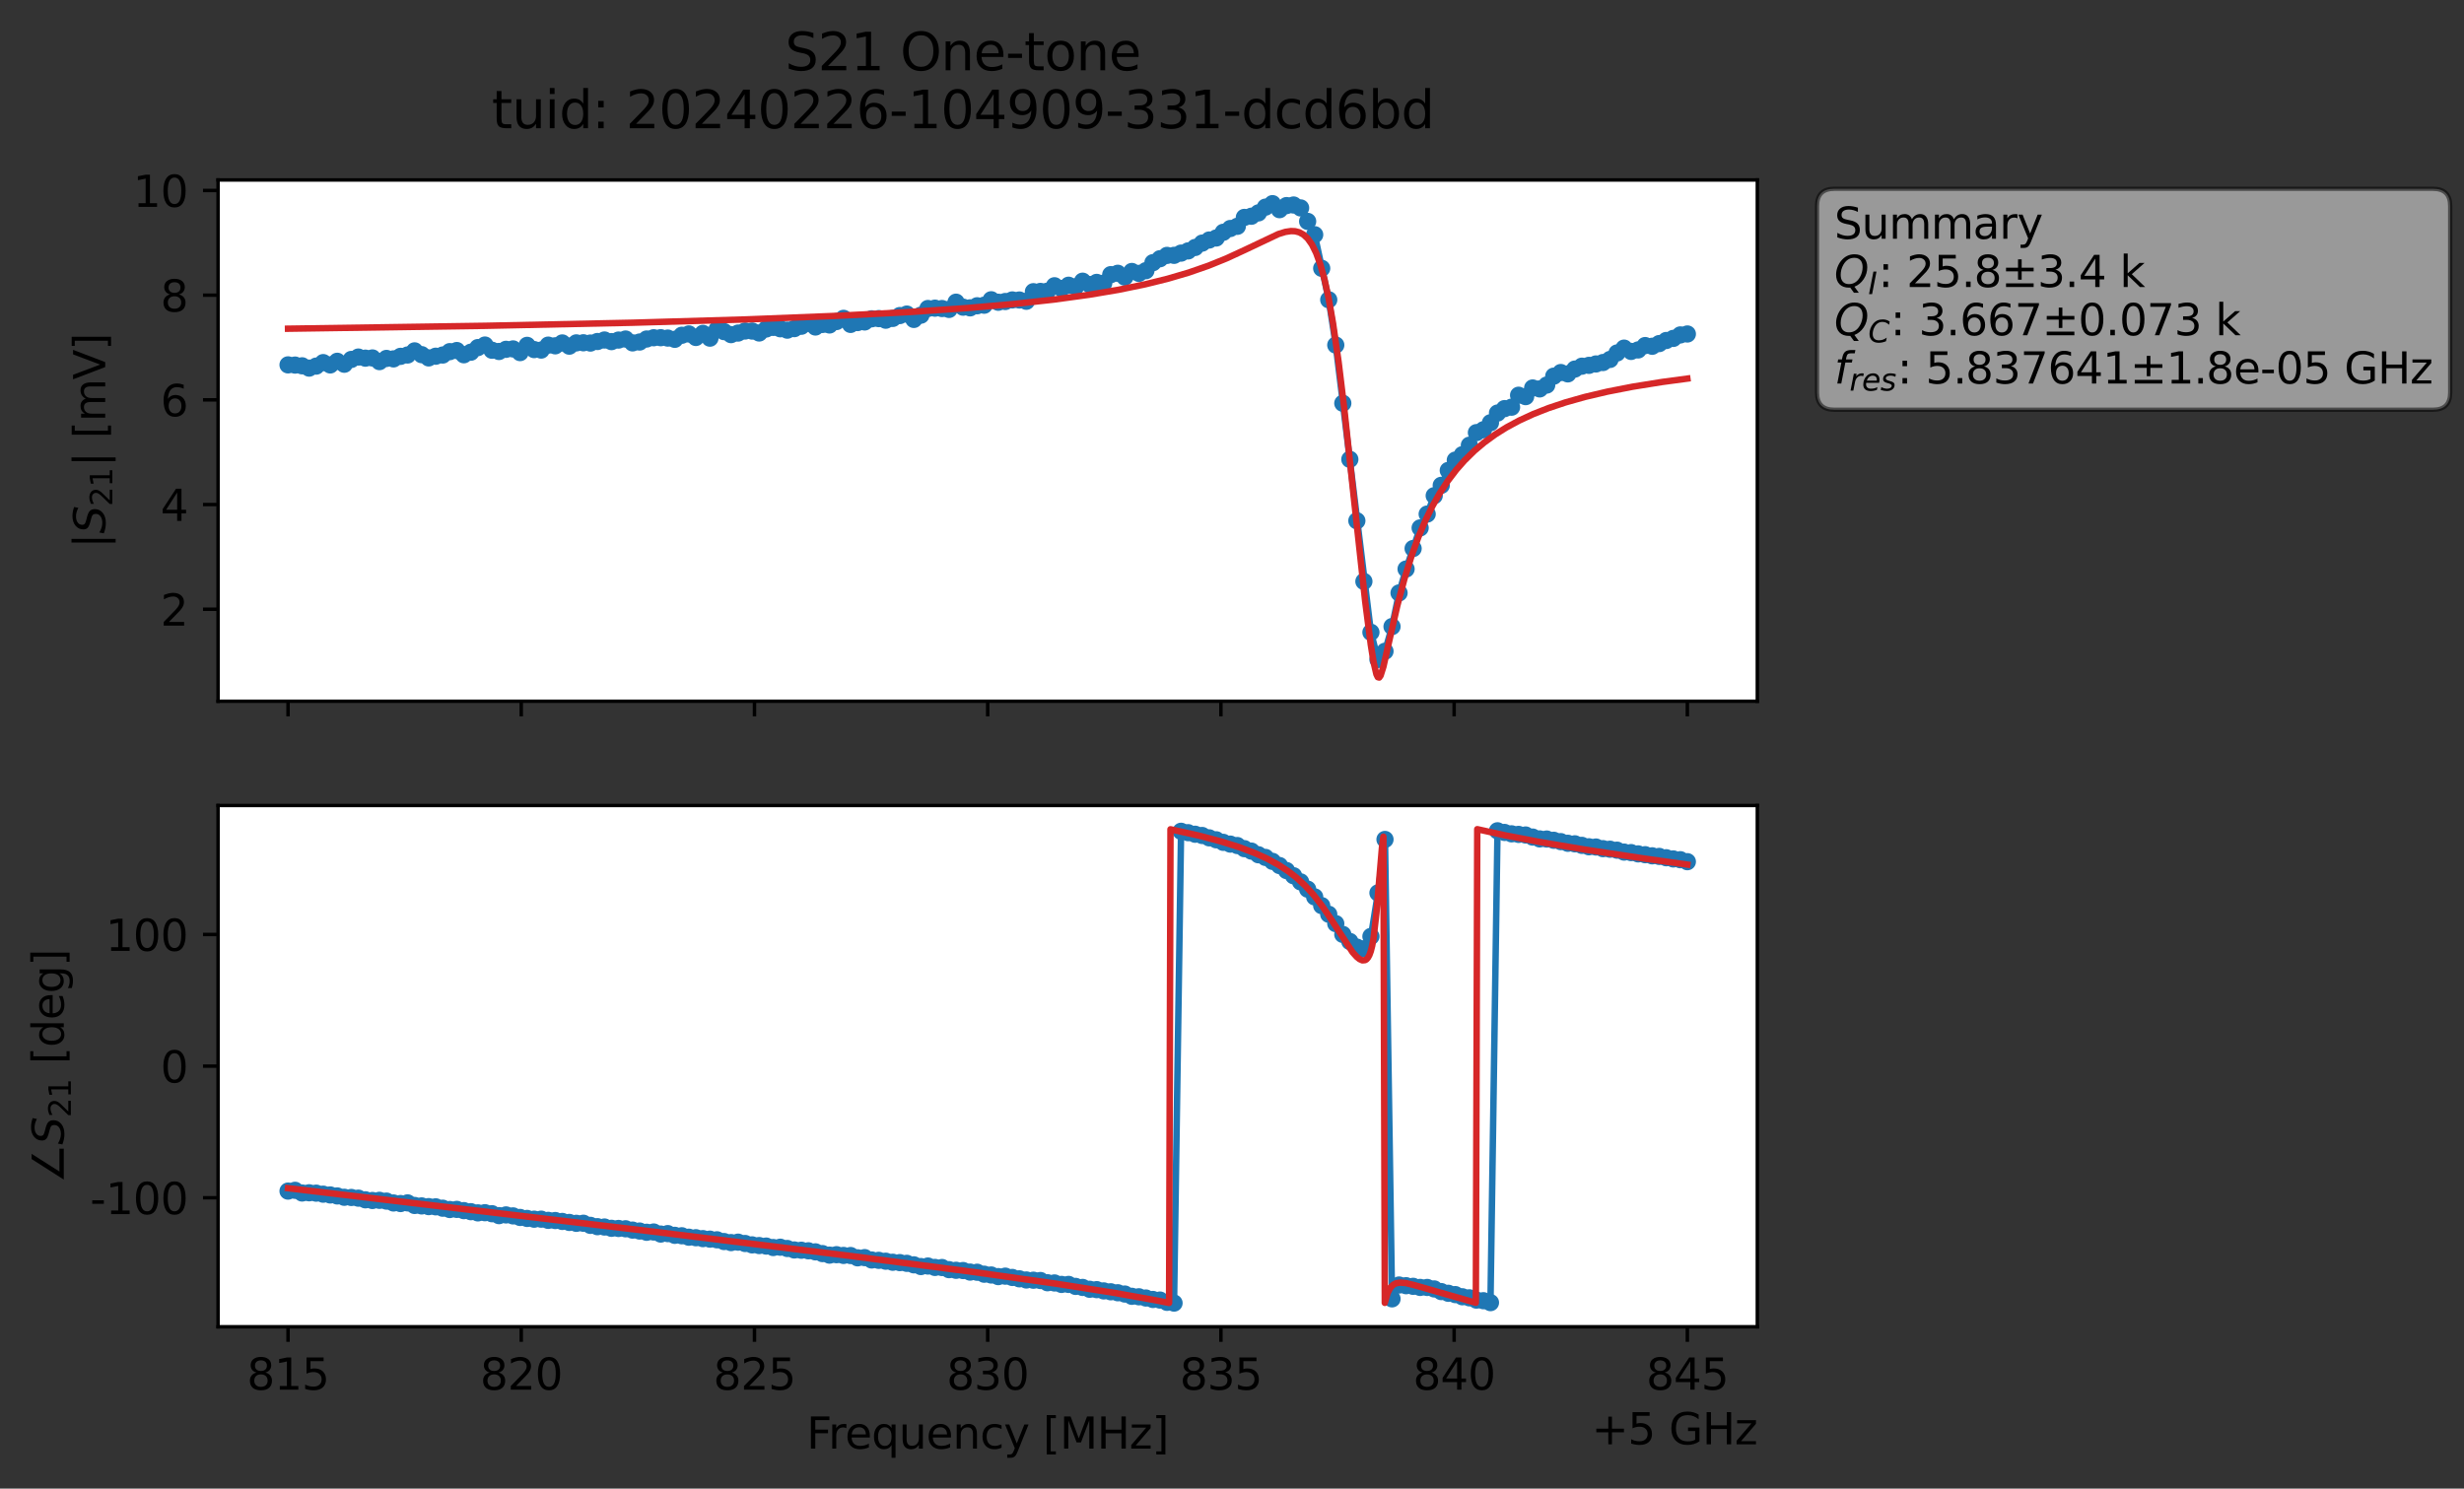 <?xml version="1.0" encoding="utf-8" standalone="no"?>
<!DOCTYPE svg PUBLIC "-//W3C//DTD SVG 1.1//EN"
  "http://www.w3.org/Graphics/SVG/1.1/DTD/svg11.dtd">
<svg xmlns:xlink="http://www.w3.org/1999/xlink" width="571.671pt" height="345.428pt" viewBox="0 0 571.671 345.428" xmlns="http://www.w3.org/2000/svg" version="1.1">
 <rect x="0" y="0" width="571.671" height="345.428" fill="#333333" stroke="none"/>
 <defs>
  <style type="text/css">*{stroke-linejoin: round; stroke-linecap: butt}</style>
 </defs>
 <g id="figure_1">
  <g id="patch_1">
   <path d="M 0 345.428 
L 571.671 345.428 
L 571.671 -0 
L 0 -0 
L 0 345.428 
z
" style="fill: none; opacity: 0"/>
  </g>
  <g id="axes_1">
   <g id="patch_2">
    <path d="M 50.595 162.72 
L 407.715 162.72 
L 407.715 41.76 
L 50.595 41.76 
z
" style="fill: #ffffff"/>
   </g>
   <g id="matplotlib.axis_1">
    <g id="xtick_1">
     <g id="line2d_1">
      <defs>
       <path id="m916bf9f139" d="M 0 0 
L 0 3.5 
" style="stroke: #000000; stroke-width: 0.8"/>
      </defs>
      <g>
       <use xlink:href="#m916bf9f139" x="66.828" y="162.72" style="stroke: #000000; stroke-width: 0.8"/>
      </g>
     </g>
    </g>
    <g id="xtick_2">
     <g id="line2d_2">
      <g>
       <use xlink:href="#m916bf9f139" x="120.937" y="162.72" style="stroke: #000000; stroke-width: 0.8"/>
      </g>
     </g>
    </g>
    <g id="xtick_3">
     <g id="line2d_3">
      <g>
       <use xlink:href="#m916bf9f139" x="175.046" y="162.72" style="stroke: #000000; stroke-width: 0.8"/>
      </g>
     </g>
    </g>
    <g id="xtick_4">
     <g id="line2d_4">
      <g>
       <use xlink:href="#m916bf9f139" x="229.155" y="162.72" style="stroke: #000000; stroke-width: 0.8"/>
      </g>
     </g>
    </g>
    <g id="xtick_5">
     <g id="line2d_5">
      <g>
       <use xlink:href="#m916bf9f139" x="283.264" y="162.72" style="stroke: #000000; stroke-width: 0.8"/>
      </g>
     </g>
    </g>
    <g id="xtick_6">
     <g id="line2d_6">
      <g>
       <use xlink:href="#m916bf9f139" x="337.373" y="162.72" style="stroke: #000000; stroke-width: 0.8"/>
      </g>
     </g>
    </g>
    <g id="xtick_7">
     <g id="line2d_7">
      <g>
       <use xlink:href="#m916bf9f139" x="391.483" y="162.72" style="stroke: #000000; stroke-width: 0.8"/>
      </g>
     </g>
    </g>
   </g>
   <g id="matplotlib.axis_2">
    <g id="ytick_1">
     <g id="line2d_8">
      <defs>
       <path id="m73dba2378c" d="M 0 0 
L -3.5 0 
" style="stroke: #000000; stroke-width: 0.8"/>
      </defs>
      <g>
       <use xlink:href="#m73dba2378c" x="50.595" y="141.369" style="stroke: #000000; stroke-width: 0.8"/>
      </g>
     </g>
     <g id="text_1">
      <!-- 2 -->
      <g transform="translate(37.233 145.168) scale(0.1 -0.1)">
       <defs>
        <path id="DejaVuSans-32" d="M 1228 531 
L 3431 531 
L 3431 0 
L 469 0 
L 469 531 
Q 828 903 1448 1529 
Q 2069 2156 2228 2338 
Q 2531 2678 2651 2914 
Q 2772 3150 2772 3378 
Q 2772 3750 2511 3984 
Q 2250 4219 1831 4219 
Q 1534 4219 1204 4116 
Q 875 4013 500 3803 
L 500 4441 
Q 881 4594 1212 4672 
Q 1544 4750 1819 4750 
Q 2544 4750 2975 4387 
Q 3406 4025 3406 3419 
Q 3406 3131 3298 2873 
Q 3191 2616 2906 2266 
Q 2828 2175 2409 1742 
Q 1991 1309 1228 531 
z
" transform="scale(0.016)"/>
       </defs>
       <use xlink:href="#DejaVuSans-32"/>
      </g>
     </g>
    </g>
    <g id="ytick_2">
     <g id="line2d_9">
      <g>
       <use xlink:href="#m73dba2378c" x="50.595" y="117.078" style="stroke: #000000; stroke-width: 0.8"/>
      </g>
     </g>
     <g id="text_2">
      <!-- 4 -->
      <g transform="translate(37.233 120.877) scale(0.1 -0.1)">
       <defs>
        <path id="DejaVuSans-34" d="M 2419 4116 
L 825 1625 
L 2419 1625 
L 2419 4116 
z
M 2253 4666 
L 3047 4666 
L 3047 1625 
L 3713 1625 
L 3713 1100 
L 3047 1100 
L 3047 0 
L 2419 0 
L 2419 1100 
L 313 1100 
L 313 1709 
L 2253 4666 
z
" transform="scale(0.016)"/>
       </defs>
       <use xlink:href="#DejaVuSans-34"/>
      </g>
     </g>
    </g>
    <g id="ytick_3">
     <g id="line2d_10">
      <g>
       <use xlink:href="#m73dba2378c" x="50.595" y="92.786" style="stroke: #000000; stroke-width: 0.8"/>
      </g>
     </g>
     <g id="text_3">
      <!-- 6 -->
      <g transform="translate(37.233 96.585) scale(0.1 -0.1)">
       <defs>
        <path id="DejaVuSans-36" d="M 2113 2584 
Q 1688 2584 1439 2293 
Q 1191 2003 1191 1497 
Q 1191 994 1439 701 
Q 1688 409 2113 409 
Q 2538 409 2786 701 
Q 3034 994 3034 1497 
Q 3034 2003 2786 2293 
Q 2538 2584 2113 2584 
z
M 3366 4563 
L 3366 3988 
Q 3128 4100 2886 4159 
Q 2644 4219 2406 4219 
Q 1781 4219 1451 3797 
Q 1122 3375 1075 2522 
Q 1259 2794 1537 2939 
Q 1816 3084 2150 3084 
Q 2853 3084 3261 2657 
Q 3669 2231 3669 1497 
Q 3669 778 3244 343 
Q 2819 -91 2113 -91 
Q 1303 -91 875 529 
Q 447 1150 447 2328 
Q 447 3434 972 4092 
Q 1497 4750 2381 4750 
Q 2619 4750 2861 4703 
Q 3103 4656 3366 4563 
z
" transform="scale(0.016)"/>
       </defs>
       <use xlink:href="#DejaVuSans-36"/>
      </g>
     </g>
    </g>
    <g id="ytick_4">
     <g id="line2d_11">
      <g>
       <use xlink:href="#m73dba2378c" x="50.595" y="68.495" style="stroke: #000000; stroke-width: 0.8"/>
      </g>
     </g>
     <g id="text_4">
      <!-- 8 -->
      <g transform="translate(37.233 72.294) scale(0.1 -0.1)">
       <defs>
        <path id="DejaVuSans-38" d="M 2034 2216 
Q 1584 2216 1326 1975 
Q 1069 1734 1069 1313 
Q 1069 891 1326 650 
Q 1584 409 2034 409 
Q 2484 409 2743 651 
Q 3003 894 3003 1313 
Q 3003 1734 2745 1975 
Q 2488 2216 2034 2216 
z
M 1403 2484 
Q 997 2584 770 2862 
Q 544 3141 544 3541 
Q 544 4100 942 4425 
Q 1341 4750 2034 4750 
Q 2731 4750 3128 4425 
Q 3525 4100 3525 3541 
Q 3525 3141 3298 2862 
Q 3072 2584 2669 2484 
Q 3125 2378 3379 2068 
Q 3634 1759 3634 1313 
Q 3634 634 3220 271 
Q 2806 -91 2034 -91 
Q 1263 -91 848 271 
Q 434 634 434 1313 
Q 434 1759 690 2068 
Q 947 2378 1403 2484 
z
M 1172 3481 
Q 1172 3119 1398 2916 
Q 1625 2713 2034 2713 
Q 2441 2713 2670 2916 
Q 2900 3119 2900 3481 
Q 2900 3844 2670 4047 
Q 2441 4250 2034 4250 
Q 1625 4250 1398 4047 
Q 1172 3844 1172 3481 
z
" transform="scale(0.016)"/>
       </defs>
       <use xlink:href="#DejaVuSans-38"/>
      </g>
     </g>
    </g>
    <g id="ytick_5">
     <g id="line2d_12">
      <g>
       <use xlink:href="#m73dba2378c" x="50.595" y="44.203" style="stroke: #000000; stroke-width: 0.8"/>
      </g>
     </g>
     <g id="text_5">
      <!-- 10 -->
      <g transform="translate(30.87 48.002) scale(0.1 -0.1)">
       <defs>
        <path id="DejaVuSans-31" d="M 794 531 
L 1825 531 
L 1825 4091 
L 703 3866 
L 703 4441 
L 1819 4666 
L 2450 4666 
L 2450 531 
L 3481 531 
L 3481 0 
L 794 0 
L 794 531 
z
" transform="scale(0.016)"/>
        <path id="DejaVuSans-30" d="M 2034 4250 
Q 1547 4250 1301 3770 
Q 1056 3291 1056 2328 
Q 1056 1369 1301 889 
Q 1547 409 2034 409 
Q 2525 409 2770 889 
Q 3016 1369 3016 2328 
Q 3016 3291 2770 3770 
Q 2525 4250 2034 4250 
z
M 2034 4750 
Q 2819 4750 3233 4129 
Q 3647 3509 3647 2328 
Q 3647 1150 3233 529 
Q 2819 -91 2034 -91 
Q 1250 -91 836 529 
Q 422 1150 422 2328 
Q 422 3509 836 4129 
Q 1250 4750 2034 4750 
z
" transform="scale(0.016)"/>
       </defs>
       <use xlink:href="#DejaVuSans-31"/>
       <use xlink:href="#DejaVuSans-30" x="63.623"/>
      </g>
     </g>
    </g>
    <g id="text_6">
     <!-- $|S_{21}|$ [mV] -->
     <g transform="translate(24.47 127.19) rotate(-90) scale(0.1 -0.1)">
      <defs>
       <path id="DejaVuSans-7c" d="M 1344 4891 
L 1344 -1509 
L 813 -1509 
L 813 4891 
L 1344 4891 
z
" transform="scale(0.016)"/>
       <path id="DejaVuSans-Oblique-53" d="M 3859 4513 
L 3738 3897 
Q 3422 4066 3111 4152 
Q 2800 4238 2509 4238 
Q 1944 4238 1609 3991 
Q 1275 3744 1275 3334 
Q 1275 3109 1398 2989 
Q 1522 2869 2034 2731 
L 2413 2638 
Q 3053 2472 3303 2217 
Q 3553 1963 3553 1503 
Q 3553 797 2998 353 
Q 2444 -91 1538 -91 
Q 1166 -91 791 -17 
Q 416 56 38 206 
L 166 856 
Q 513 641 861 531 
Q 1209 422 1556 422 
Q 2147 422 2503 684 
Q 2859 947 2859 1369 
Q 2859 1650 2717 1795 
Q 2575 1941 2106 2059 
L 1728 2156 
Q 1081 2325 845 2545 
Q 609 2766 609 3163 
Q 609 3859 1145 4304 
Q 1681 4750 2541 4750 
Q 2875 4750 3203 4690 
Q 3531 4631 3859 4513 
z
" transform="scale(0.016)"/>
       <path id="DejaVuSans-20" transform="scale(0.016)"/>
       <path id="DejaVuSans-5b" d="M 550 4863 
L 1875 4863 
L 1875 4416 
L 1125 4416 
L 1125 -397 
L 1875 -397 
L 1875 -844 
L 550 -844 
L 550 4863 
z
" transform="scale(0.016)"/>
       <path id="DejaVuSans-6d" d="M 3328 2828 
Q 3544 3216 3844 3400 
Q 4144 3584 4550 3584 
Q 5097 3584 5394 3201 
Q 5691 2819 5691 2113 
L 5691 0 
L 5113 0 
L 5113 2094 
Q 5113 2597 4934 2840 
Q 4756 3084 4391 3084 
Q 3944 3084 3684 2787 
Q 3425 2491 3425 1978 
L 3425 0 
L 2847 0 
L 2847 2094 
Q 2847 2600 2669 2842 
Q 2491 3084 2119 3084 
Q 1678 3084 1418 2786 
Q 1159 2488 1159 1978 
L 1159 0 
L 581 0 
L 581 3500 
L 1159 3500 
L 1159 2956 
Q 1356 3278 1631 3431 
Q 1906 3584 2284 3584 
Q 2666 3584 2933 3390 
Q 3200 3197 3328 2828 
z
" transform="scale(0.016)"/>
       <path id="DejaVuSans-56" d="M 1831 0 
L 50 4666 
L 709 4666 
L 2188 738 
L 3669 4666 
L 4325 4666 
L 2547 0 
L 1831 0 
z
" transform="scale(0.016)"/>
       <path id="DejaVuSans-5d" d="M 1947 4863 
L 1947 -844 
L 622 -844 
L 622 -397 
L 1369 -397 
L 1369 4416 
L 622 4416 
L 622 4863 
L 1947 4863 
z
" transform="scale(0.016)"/>
      </defs>
      <use xlink:href="#DejaVuSans-7c" transform="translate(0 0.578)"/>
      <use xlink:href="#DejaVuSans-Oblique-53" transform="translate(33.691 0.578)"/>
      <use xlink:href="#DejaVuSans-32" transform="translate(97.168 -15.828) scale(0.7)"/>
      <use xlink:href="#DejaVuSans-31" transform="translate(141.704 -15.828) scale(0.7)"/>
      <use xlink:href="#DejaVuSans-7c" transform="translate(188.975 0.578)"/>
      <use xlink:href="#DejaVuSans-20" transform="translate(222.666 0.578)"/>
      <use xlink:href="#DejaVuSans-5b" transform="translate(254.453 0.578)"/>
      <use xlink:href="#DejaVuSans-6d" transform="translate(293.467 0.578)"/>
      <use xlink:href="#DejaVuSans-56" transform="translate(390.879 0.578)"/>
      <use xlink:href="#DejaVuSans-5d" transform="translate(459.287 0.578)"/>
     </g>
    </g>
   </g>
   <g id="line2d_13">
    <path d="M 66.828 84.669 
L 68.459 84.717 
L 70.091 84.886 
L 71.722 85.418 
L 73.354 84.954 
L 74.985 84.142 
L 76.617 84.682 
L 78.248 83.838 
L 79.879 84.521 
L 81.511 83.407 
L 83.142 82.854 
L 84.774 83.11 
L 86.405 83.065 
L 88.037 83.911 
L 89.668 83.173 
L 91.299 83.28 
L 92.931 82.69 
L 94.562 82.376 
L 96.194 81.421 
L 99.457 83.052 
L 102.719 82.382 
L 104.351 81.597 
L 105.982 81.343 
L 107.614 82.322 
L 109.245 81.727 
L 110.877 80.653 
L 112.508 80.067 
L 114.14 81.272 
L 115.771 81.561 
L 117.402 81.061 
L 119.034 80.966 
L 120.665 81.818 
L 122.297 80.141 
L 123.928 81.121 
L 125.56 81.232 
L 127.191 80.087 
L 128.822 80.246 
L 130.454 79.581 
L 132.085 80.327 
L 133.717 79.565 
L 136.98 79.605 
L 140.242 78.897 
L 141.874 79.272 
L 143.505 78.912 
L 145.137 78.67 
L 146.768 79.565 
L 148.4 79.365 
L 150.031 78.665 
L 151.662 78.371 
L 154.925 78.449 
L 156.557 78.739 
L 158.188 77.798 
L 159.82 77.495 
L 161.451 78.309 
L 163.082 77.361 
L 164.714 78.468 
L 166.345 76.472 
L 167.977 76.95 
L 169.608 77.647 
L 171.24 77.285 
L 172.871 76.807 
L 174.502 76.819 
L 176.134 77.268 
L 177.765 76.339 
L 179.397 75.967 
L 182.66 76.61 
L 184.291 76.255 
L 185.922 75.702 
L 187.554 74.988 
L 189.185 75.879 
L 190.817 75.285 
L 192.448 75.407 
L 195.711 73.873 
L 197.342 75.277 
L 198.974 74.849 
L 200.605 74.708 
L 202.237 73.977 
L 203.868 73.929 
L 205.5 74.301 
L 207.131 73.889 
L 208.762 73.226 
L 210.394 72.882 
L 212.025 74.122 
L 213.657 73.135 
L 215.288 71.587 
L 216.92 71.508 
L 218.551 71.593 
L 220.182 71.8 
L 221.814 70.123 
L 223.445 71.277 
L 225.077 71.436 
L 226.708 70.954 
L 228.34 70.822 
L 229.971 69.561 
L 231.602 70.135 
L 233.234 69.965 
L 234.865 69.599 
L 236.497 69.616 
L 238.128 69.907 
L 239.76 67.687 
L 243.022 67.569 
L 244.654 66.31 
L 246.285 66.937 
L 247.917 66.19 
L 249.548 66.554 
L 251.18 65.251 
L 252.811 66.03 
L 254.442 65.531 
L 256.074 65.707 
L 257.705 63.731 
L 259.337 63.415 
L 260.968 64.305 
L 262.6 62.995 
L 264.231 63.438 
L 265.862 62.804 
L 267.494 60.954 
L 269.125 60.037 
L 270.757 59.265 
L 272.388 59.252 
L 275.651 58.224 
L 277.282 57.425 
L 278.914 56.412 
L 280.545 55.695 
L 282.177 55.226 
L 283.808 53.905 
L 285.44 53.023 
L 287.071 52.514 
L 288.703 50.45 
L 290.334 50.176 
L 291.965 49.401 
L 293.597 48.07 
L 295.228 47.258 
L 296.86 48.653 
L 298.491 47.706 
L 300.123 47.571 
L 301.754 48.249 
L 305.017 54.463 
L 308.28 69.563 
L 309.911 80.073 
L 318.068 146.728 
L 319.7 153.036 
L 321.331 151.124 
L 322.963 145.392 
L 324.594 137.588 
L 326.225 132.041 
L 329.488 122.499 
L 331.12 119.29 
L 332.751 115.027 
L 334.383 112.62 
L 336.014 109.164 
L 337.645 106.771 
L 339.277 105.514 
L 340.908 103.315 
L 342.54 100.39 
L 344.171 99.727 
L 345.803 98.097 
L 347.434 95.849 
L 349.065 94.821 
L 350.697 94.485 
L 352.328 91.714 
L 353.96 92.034 
L 355.591 90.031 
L 357.223 90.246 
L 358.854 89.351 
L 360.485 87.288 
L 362.117 86.445 
L 363.748 86.758 
L 365.38 85.643 
L 367.011 84.974 
L 368.643 84.78 
L 371.905 84.123 
L 373.537 83.407 
L 375.168 81.907 
L 376.8 80.782 
L 378.431 81.545 
L 380.063 81.201 
L 381.694 80.187 
L 383.325 80.351 
L 388.22 78.524 
L 389.851 77.719 
L 391.483 77.5 
L 391.483 77.5 
" clip-path="url(#pd3708bf3f4)" style="fill: none; stroke: #1f77b4; stroke-width: 1.5; stroke-linecap: square"/>
    <defs>
     <path id="m589a576f3a" d="M 0 1.5 
C 0.398 1.5 0.779 1.342 1.061 1.061 
C 1.342 0.779 1.5 0.398 1.5 0 
C 1.5 -0.398 1.342 -0.779 1.061 -1.061 
C 0.779 -1.342 0.398 -1.5 0 -1.5 
C -0.398 -1.5 -0.779 -1.342 -1.061 -1.061 
C -1.342 -0.779 -1.5 -0.398 -1.5 0 
C -1.5 0.398 -1.342 0.779 -1.061 1.061 
C -0.779 1.342 -0.398 1.5 0 1.5 
z
" style="stroke: #1f77b4"/>
    </defs>
    <g clip-path="url(#pd3708bf3f4)">
     <use xlink:href="#m589a576f3a" x="66.828" y="84.669" style="fill: #1f77b4; stroke: #1f77b4"/>
     <use xlink:href="#m589a576f3a" x="68.459" y="84.717" style="fill: #1f77b4; stroke: #1f77b4"/>
     <use xlink:href="#m589a576f3a" x="70.091" y="84.886" style="fill: #1f77b4; stroke: #1f77b4"/>
     <use xlink:href="#m589a576f3a" x="71.722" y="85.418" style="fill: #1f77b4; stroke: #1f77b4"/>
     <use xlink:href="#m589a576f3a" x="73.354" y="84.954" style="fill: #1f77b4; stroke: #1f77b4"/>
     <use xlink:href="#m589a576f3a" x="74.985" y="84.142" style="fill: #1f77b4; stroke: #1f77b4"/>
     <use xlink:href="#m589a576f3a" x="76.617" y="84.682" style="fill: #1f77b4; stroke: #1f77b4"/>
     <use xlink:href="#m589a576f3a" x="78.248" y="83.838" style="fill: #1f77b4; stroke: #1f77b4"/>
     <use xlink:href="#m589a576f3a" x="79.879" y="84.521" style="fill: #1f77b4; stroke: #1f77b4"/>
     <use xlink:href="#m589a576f3a" x="81.511" y="83.407" style="fill: #1f77b4; stroke: #1f77b4"/>
     <use xlink:href="#m589a576f3a" x="83.142" y="82.854" style="fill: #1f77b4; stroke: #1f77b4"/>
     <use xlink:href="#m589a576f3a" x="84.774" y="83.11" style="fill: #1f77b4; stroke: #1f77b4"/>
     <use xlink:href="#m589a576f3a" x="86.405" y="83.065" style="fill: #1f77b4; stroke: #1f77b4"/>
     <use xlink:href="#m589a576f3a" x="88.037" y="83.911" style="fill: #1f77b4; stroke: #1f77b4"/>
     <use xlink:href="#m589a576f3a" x="89.668" y="83.173" style="fill: #1f77b4; stroke: #1f77b4"/>
     <use xlink:href="#m589a576f3a" x="91.299" y="83.28" style="fill: #1f77b4; stroke: #1f77b4"/>
     <use xlink:href="#m589a576f3a" x="92.931" y="82.69" style="fill: #1f77b4; stroke: #1f77b4"/>
     <use xlink:href="#m589a576f3a" x="94.562" y="82.376" style="fill: #1f77b4; stroke: #1f77b4"/>
     <use xlink:href="#m589a576f3a" x="96.194" y="81.421" style="fill: #1f77b4; stroke: #1f77b4"/>
     <use xlink:href="#m589a576f3a" x="97.825" y="82.298" style="fill: #1f77b4; stroke: #1f77b4"/>
     <use xlink:href="#m589a576f3a" x="99.457" y="83.052" style="fill: #1f77b4; stroke: #1f77b4"/>
     <use xlink:href="#m589a576f3a" x="101.088" y="82.66" style="fill: #1f77b4; stroke: #1f77b4"/>
     <use xlink:href="#m589a576f3a" x="102.719" y="82.382" style="fill: #1f77b4; stroke: #1f77b4"/>
     <use xlink:href="#m589a576f3a" x="104.351" y="81.597" style="fill: #1f77b4; stroke: #1f77b4"/>
     <use xlink:href="#m589a576f3a" x="105.982" y="81.343" style="fill: #1f77b4; stroke: #1f77b4"/>
     <use xlink:href="#m589a576f3a" x="107.614" y="82.322" style="fill: #1f77b4; stroke: #1f77b4"/>
     <use xlink:href="#m589a576f3a" x="109.245" y="81.727" style="fill: #1f77b4; stroke: #1f77b4"/>
     <use xlink:href="#m589a576f3a" x="110.877" y="80.653" style="fill: #1f77b4; stroke: #1f77b4"/>
     <use xlink:href="#m589a576f3a" x="112.508" y="80.067" style="fill: #1f77b4; stroke: #1f77b4"/>
     <use xlink:href="#m589a576f3a" x="114.14" y="81.272" style="fill: #1f77b4; stroke: #1f77b4"/>
     <use xlink:href="#m589a576f3a" x="115.771" y="81.561" style="fill: #1f77b4; stroke: #1f77b4"/>
     <use xlink:href="#m589a576f3a" x="117.402" y="81.061" style="fill: #1f77b4; stroke: #1f77b4"/>
     <use xlink:href="#m589a576f3a" x="119.034" y="80.966" style="fill: #1f77b4; stroke: #1f77b4"/>
     <use xlink:href="#m589a576f3a" x="120.665" y="81.818" style="fill: #1f77b4; stroke: #1f77b4"/>
     <use xlink:href="#m589a576f3a" x="122.297" y="80.141" style="fill: #1f77b4; stroke: #1f77b4"/>
     <use xlink:href="#m589a576f3a" x="123.928" y="81.121" style="fill: #1f77b4; stroke: #1f77b4"/>
     <use xlink:href="#m589a576f3a" x="125.56" y="81.232" style="fill: #1f77b4; stroke: #1f77b4"/>
     <use xlink:href="#m589a576f3a" x="127.191" y="80.087" style="fill: #1f77b4; stroke: #1f77b4"/>
     <use xlink:href="#m589a576f3a" x="128.822" y="80.246" style="fill: #1f77b4; stroke: #1f77b4"/>
     <use xlink:href="#m589a576f3a" x="130.454" y="79.581" style="fill: #1f77b4; stroke: #1f77b4"/>
     <use xlink:href="#m589a576f3a" x="132.085" y="80.327" style="fill: #1f77b4; stroke: #1f77b4"/>
     <use xlink:href="#m589a576f3a" x="133.717" y="79.565" style="fill: #1f77b4; stroke: #1f77b4"/>
     <use xlink:href="#m589a576f3a" x="135.348" y="79.54" style="fill: #1f77b4; stroke: #1f77b4"/>
     <use xlink:href="#m589a576f3a" x="136.98" y="79.605" style="fill: #1f77b4; stroke: #1f77b4"/>
     <use xlink:href="#m589a576f3a" x="138.611" y="79.246" style="fill: #1f77b4; stroke: #1f77b4"/>
     <use xlink:href="#m589a576f3a" x="140.242" y="78.897" style="fill: #1f77b4; stroke: #1f77b4"/>
     <use xlink:href="#m589a576f3a" x="141.874" y="79.272" style="fill: #1f77b4; stroke: #1f77b4"/>
     <use xlink:href="#m589a576f3a" x="143.505" y="78.912" style="fill: #1f77b4; stroke: #1f77b4"/>
     <use xlink:href="#m589a576f3a" x="145.137" y="78.67" style="fill: #1f77b4; stroke: #1f77b4"/>
     <use xlink:href="#m589a576f3a" x="146.768" y="79.565" style="fill: #1f77b4; stroke: #1f77b4"/>
     <use xlink:href="#m589a576f3a" x="148.4" y="79.365" style="fill: #1f77b4; stroke: #1f77b4"/>
     <use xlink:href="#m589a576f3a" x="150.031" y="78.665" style="fill: #1f77b4; stroke: #1f77b4"/>
     <use xlink:href="#m589a576f3a" x="151.662" y="78.371" style="fill: #1f77b4; stroke: #1f77b4"/>
     <use xlink:href="#m589a576f3a" x="153.294" y="78.36" style="fill: #1f77b4; stroke: #1f77b4"/>
     <use xlink:href="#m589a576f3a" x="154.925" y="78.449" style="fill: #1f77b4; stroke: #1f77b4"/>
     <use xlink:href="#m589a576f3a" x="156.557" y="78.739" style="fill: #1f77b4; stroke: #1f77b4"/>
     <use xlink:href="#m589a576f3a" x="158.188" y="77.798" style="fill: #1f77b4; stroke: #1f77b4"/>
     <use xlink:href="#m589a576f3a" x="159.82" y="77.495" style="fill: #1f77b4; stroke: #1f77b4"/>
     <use xlink:href="#m589a576f3a" x="161.451" y="78.309" style="fill: #1f77b4; stroke: #1f77b4"/>
     <use xlink:href="#m589a576f3a" x="163.082" y="77.361" style="fill: #1f77b4; stroke: #1f77b4"/>
     <use xlink:href="#m589a576f3a" x="164.714" y="78.468" style="fill: #1f77b4; stroke: #1f77b4"/>
     <use xlink:href="#m589a576f3a" x="166.345" y="76.472" style="fill: #1f77b4; stroke: #1f77b4"/>
     <use xlink:href="#m589a576f3a" x="167.977" y="76.95" style="fill: #1f77b4; stroke: #1f77b4"/>
     <use xlink:href="#m589a576f3a" x="169.608" y="77.647" style="fill: #1f77b4; stroke: #1f77b4"/>
     <use xlink:href="#m589a576f3a" x="171.24" y="77.285" style="fill: #1f77b4; stroke: #1f77b4"/>
     <use xlink:href="#m589a576f3a" x="172.871" y="76.807" style="fill: #1f77b4; stroke: #1f77b4"/>
     <use xlink:href="#m589a576f3a" x="174.502" y="76.819" style="fill: #1f77b4; stroke: #1f77b4"/>
     <use xlink:href="#m589a576f3a" x="176.134" y="77.268" style="fill: #1f77b4; stroke: #1f77b4"/>
     <use xlink:href="#m589a576f3a" x="177.765" y="76.339" style="fill: #1f77b4; stroke: #1f77b4"/>
     <use xlink:href="#m589a576f3a" x="179.397" y="75.967" style="fill: #1f77b4; stroke: #1f77b4"/>
     <use xlink:href="#m589a576f3a" x="181.028" y="76.289" style="fill: #1f77b4; stroke: #1f77b4"/>
     <use xlink:href="#m589a576f3a" x="182.66" y="76.61" style="fill: #1f77b4; stroke: #1f77b4"/>
     <use xlink:href="#m589a576f3a" x="184.291" y="76.255" style="fill: #1f77b4; stroke: #1f77b4"/>
     <use xlink:href="#m589a576f3a" x="185.922" y="75.702" style="fill: #1f77b4; stroke: #1f77b4"/>
     <use xlink:href="#m589a576f3a" x="187.554" y="74.988" style="fill: #1f77b4; stroke: #1f77b4"/>
     <use xlink:href="#m589a576f3a" x="189.185" y="75.879" style="fill: #1f77b4; stroke: #1f77b4"/>
     <use xlink:href="#m589a576f3a" x="190.817" y="75.285" style="fill: #1f77b4; stroke: #1f77b4"/>
     <use xlink:href="#m589a576f3a" x="192.448" y="75.407" style="fill: #1f77b4; stroke: #1f77b4"/>
     <use xlink:href="#m589a576f3a" x="194.08" y="74.612" style="fill: #1f77b4; stroke: #1f77b4"/>
     <use xlink:href="#m589a576f3a" x="195.711" y="73.873" style="fill: #1f77b4; stroke: #1f77b4"/>
     <use xlink:href="#m589a576f3a" x="197.342" y="75.277" style="fill: #1f77b4; stroke: #1f77b4"/>
     <use xlink:href="#m589a576f3a" x="198.974" y="74.849" style="fill: #1f77b4; stroke: #1f77b4"/>
     <use xlink:href="#m589a576f3a" x="200.605" y="74.708" style="fill: #1f77b4; stroke: #1f77b4"/>
     <use xlink:href="#m589a576f3a" x="202.237" y="73.977" style="fill: #1f77b4; stroke: #1f77b4"/>
     <use xlink:href="#m589a576f3a" x="203.868" y="73.929" style="fill: #1f77b4; stroke: #1f77b4"/>
     <use xlink:href="#m589a576f3a" x="205.5" y="74.301" style="fill: #1f77b4; stroke: #1f77b4"/>
     <use xlink:href="#m589a576f3a" x="207.131" y="73.889" style="fill: #1f77b4; stroke: #1f77b4"/>
     <use xlink:href="#m589a576f3a" x="208.762" y="73.226" style="fill: #1f77b4; stroke: #1f77b4"/>
     <use xlink:href="#m589a576f3a" x="210.394" y="72.882" style="fill: #1f77b4; stroke: #1f77b4"/>
     <use xlink:href="#m589a576f3a" x="212.025" y="74.122" style="fill: #1f77b4; stroke: #1f77b4"/>
     <use xlink:href="#m589a576f3a" x="213.657" y="73.135" style="fill: #1f77b4; stroke: #1f77b4"/>
     <use xlink:href="#m589a576f3a" x="215.288" y="71.587" style="fill: #1f77b4; stroke: #1f77b4"/>
     <use xlink:href="#m589a576f3a" x="216.92" y="71.508" style="fill: #1f77b4; stroke: #1f77b4"/>
     <use xlink:href="#m589a576f3a" x="218.551" y="71.593" style="fill: #1f77b4; stroke: #1f77b4"/>
     <use xlink:href="#m589a576f3a" x="220.182" y="71.8" style="fill: #1f77b4; stroke: #1f77b4"/>
     <use xlink:href="#m589a576f3a" x="221.814" y="70.123" style="fill: #1f77b4; stroke: #1f77b4"/>
     <use xlink:href="#m589a576f3a" x="223.445" y="71.277" style="fill: #1f77b4; stroke: #1f77b4"/>
     <use xlink:href="#m589a576f3a" x="225.077" y="71.436" style="fill: #1f77b4; stroke: #1f77b4"/>
     <use xlink:href="#m589a576f3a" x="226.708" y="70.954" style="fill: #1f77b4; stroke: #1f77b4"/>
     <use xlink:href="#m589a576f3a" x="228.34" y="70.822" style="fill: #1f77b4; stroke: #1f77b4"/>
     <use xlink:href="#m589a576f3a" x="229.971" y="69.561" style="fill: #1f77b4; stroke: #1f77b4"/>
     <use xlink:href="#m589a576f3a" x="231.602" y="70.135" style="fill: #1f77b4; stroke: #1f77b4"/>
     <use xlink:href="#m589a576f3a" x="233.234" y="69.965" style="fill: #1f77b4; stroke: #1f77b4"/>
     <use xlink:href="#m589a576f3a" x="234.865" y="69.599" style="fill: #1f77b4; stroke: #1f77b4"/>
     <use xlink:href="#m589a576f3a" x="236.497" y="69.616" style="fill: #1f77b4; stroke: #1f77b4"/>
     <use xlink:href="#m589a576f3a" x="238.128" y="69.907" style="fill: #1f77b4; stroke: #1f77b4"/>
     <use xlink:href="#m589a576f3a" x="239.76" y="67.687" style="fill: #1f77b4; stroke: #1f77b4"/>
     <use xlink:href="#m589a576f3a" x="241.391" y="67.624" style="fill: #1f77b4; stroke: #1f77b4"/>
     <use xlink:href="#m589a576f3a" x="243.022" y="67.569" style="fill: #1f77b4; stroke: #1f77b4"/>
     <use xlink:href="#m589a576f3a" x="244.654" y="66.31" style="fill: #1f77b4; stroke: #1f77b4"/>
     <use xlink:href="#m589a576f3a" x="246.285" y="66.937" style="fill: #1f77b4; stroke: #1f77b4"/>
     <use xlink:href="#m589a576f3a" x="247.917" y="66.19" style="fill: #1f77b4; stroke: #1f77b4"/>
     <use xlink:href="#m589a576f3a" x="249.548" y="66.554" style="fill: #1f77b4; stroke: #1f77b4"/>
     <use xlink:href="#m589a576f3a" x="251.18" y="65.251" style="fill: #1f77b4; stroke: #1f77b4"/>
     <use xlink:href="#m589a576f3a" x="252.811" y="66.03" style="fill: #1f77b4; stroke: #1f77b4"/>
     <use xlink:href="#m589a576f3a" x="254.442" y="65.531" style="fill: #1f77b4; stroke: #1f77b4"/>
     <use xlink:href="#m589a576f3a" x="256.074" y="65.707" style="fill: #1f77b4; stroke: #1f77b4"/>
     <use xlink:href="#m589a576f3a" x="257.705" y="63.731" style="fill: #1f77b4; stroke: #1f77b4"/>
     <use xlink:href="#m589a576f3a" x="259.337" y="63.415" style="fill: #1f77b4; stroke: #1f77b4"/>
     <use xlink:href="#m589a576f3a" x="260.968" y="64.305" style="fill: #1f77b4; stroke: #1f77b4"/>
     <use xlink:href="#m589a576f3a" x="262.6" y="62.995" style="fill: #1f77b4; stroke: #1f77b4"/>
     <use xlink:href="#m589a576f3a" x="264.231" y="63.438" style="fill: #1f77b4; stroke: #1f77b4"/>
     <use xlink:href="#m589a576f3a" x="265.862" y="62.804" style="fill: #1f77b4; stroke: #1f77b4"/>
     <use xlink:href="#m589a576f3a" x="267.494" y="60.954" style="fill: #1f77b4; stroke: #1f77b4"/>
     <use xlink:href="#m589a576f3a" x="269.125" y="60.037" style="fill: #1f77b4; stroke: #1f77b4"/>
     <use xlink:href="#m589a576f3a" x="270.757" y="59.265" style="fill: #1f77b4; stroke: #1f77b4"/>
     <use xlink:href="#m589a576f3a" x="272.388" y="59.252" style="fill: #1f77b4; stroke: #1f77b4"/>
     <use xlink:href="#m589a576f3a" x="274.02" y="58.734" style="fill: #1f77b4; stroke: #1f77b4"/>
     <use xlink:href="#m589a576f3a" x="275.651" y="58.224" style="fill: #1f77b4; stroke: #1f77b4"/>
     <use xlink:href="#m589a576f3a" x="277.282" y="57.425" style="fill: #1f77b4; stroke: #1f77b4"/>
     <use xlink:href="#m589a576f3a" x="278.914" y="56.412" style="fill: #1f77b4; stroke: #1f77b4"/>
     <use xlink:href="#m589a576f3a" x="280.545" y="55.695" style="fill: #1f77b4; stroke: #1f77b4"/>
     <use xlink:href="#m589a576f3a" x="282.177" y="55.226" style="fill: #1f77b4; stroke: #1f77b4"/>
     <use xlink:href="#m589a576f3a" x="283.808" y="53.905" style="fill: #1f77b4; stroke: #1f77b4"/>
     <use xlink:href="#m589a576f3a" x="285.44" y="53.023" style="fill: #1f77b4; stroke: #1f77b4"/>
     <use xlink:href="#m589a576f3a" x="287.071" y="52.514" style="fill: #1f77b4; stroke: #1f77b4"/>
     <use xlink:href="#m589a576f3a" x="288.703" y="50.45" style="fill: #1f77b4; stroke: #1f77b4"/>
     <use xlink:href="#m589a576f3a" x="290.334" y="50.176" style="fill: #1f77b4; stroke: #1f77b4"/>
     <use xlink:href="#m589a576f3a" x="291.965" y="49.401" style="fill: #1f77b4; stroke: #1f77b4"/>
     <use xlink:href="#m589a576f3a" x="293.597" y="48.07" style="fill: #1f77b4; stroke: #1f77b4"/>
     <use xlink:href="#m589a576f3a" x="295.228" y="47.258" style="fill: #1f77b4; stroke: #1f77b4"/>
     <use xlink:href="#m589a576f3a" x="296.86" y="48.653" style="fill: #1f77b4; stroke: #1f77b4"/>
     <use xlink:href="#m589a576f3a" x="298.491" y="47.706" style="fill: #1f77b4; stroke: #1f77b4"/>
     <use xlink:href="#m589a576f3a" x="300.123" y="47.571" style="fill: #1f77b4; stroke: #1f77b4"/>
     <use xlink:href="#m589a576f3a" x="301.754" y="48.249" style="fill: #1f77b4; stroke: #1f77b4"/>
     <use xlink:href="#m589a576f3a" x="303.385" y="51.374" style="fill: #1f77b4; stroke: #1f77b4"/>
     <use xlink:href="#m589a576f3a" x="305.017" y="54.463" style="fill: #1f77b4; stroke: #1f77b4"/>
     <use xlink:href="#m589a576f3a" x="306.648" y="62.266" style="fill: #1f77b4; stroke: #1f77b4"/>
     <use xlink:href="#m589a576f3a" x="308.28" y="69.563" style="fill: #1f77b4; stroke: #1f77b4"/>
     <use xlink:href="#m589a576f3a" x="309.911" y="80.073" style="fill: #1f77b4; stroke: #1f77b4"/>
     <use xlink:href="#m589a576f3a" x="311.543" y="93.574" style="fill: #1f77b4; stroke: #1f77b4"/>
     <use xlink:href="#m589a576f3a" x="313.174" y="106.592" style="fill: #1f77b4; stroke: #1f77b4"/>
     <use xlink:href="#m589a576f3a" x="314.805" y="120.844" style="fill: #1f77b4; stroke: #1f77b4"/>
     <use xlink:href="#m589a576f3a" x="316.437" y="134.922" style="fill: #1f77b4; stroke: #1f77b4"/>
     <use xlink:href="#m589a576f3a" x="318.068" y="146.728" style="fill: #1f77b4; stroke: #1f77b4"/>
     <use xlink:href="#m589a576f3a" x="319.7" y="153.036" style="fill: #1f77b4; stroke: #1f77b4"/>
     <use xlink:href="#m589a576f3a" x="321.331" y="151.124" style="fill: #1f77b4; stroke: #1f77b4"/>
     <use xlink:href="#m589a576f3a" x="322.963" y="145.392" style="fill: #1f77b4; stroke: #1f77b4"/>
     <use xlink:href="#m589a576f3a" x="324.594" y="137.588" style="fill: #1f77b4; stroke: #1f77b4"/>
     <use xlink:href="#m589a576f3a" x="326.225" y="132.041" style="fill: #1f77b4; stroke: #1f77b4"/>
     <use xlink:href="#m589a576f3a" x="327.857" y="127.28" style="fill: #1f77b4; stroke: #1f77b4"/>
     <use xlink:href="#m589a576f3a" x="329.488" y="122.499" style="fill: #1f77b4; stroke: #1f77b4"/>
     <use xlink:href="#m589a576f3a" x="331.12" y="119.29" style="fill: #1f77b4; stroke: #1f77b4"/>
     <use xlink:href="#m589a576f3a" x="332.751" y="115.027" style="fill: #1f77b4; stroke: #1f77b4"/>
     <use xlink:href="#m589a576f3a" x="334.383" y="112.62" style="fill: #1f77b4; stroke: #1f77b4"/>
     <use xlink:href="#m589a576f3a" x="336.014" y="109.164" style="fill: #1f77b4; stroke: #1f77b4"/>
     <use xlink:href="#m589a576f3a" x="337.645" y="106.771" style="fill: #1f77b4; stroke: #1f77b4"/>
     <use xlink:href="#m589a576f3a" x="339.277" y="105.514" style="fill: #1f77b4; stroke: #1f77b4"/>
     <use xlink:href="#m589a576f3a" x="340.908" y="103.315" style="fill: #1f77b4; stroke: #1f77b4"/>
     <use xlink:href="#m589a576f3a" x="342.54" y="100.39" style="fill: #1f77b4; stroke: #1f77b4"/>
     <use xlink:href="#m589a576f3a" x="344.171" y="99.727" style="fill: #1f77b4; stroke: #1f77b4"/>
     <use xlink:href="#m589a576f3a" x="345.803" y="98.097" style="fill: #1f77b4; stroke: #1f77b4"/>
     <use xlink:href="#m589a576f3a" x="347.434" y="95.849" style="fill: #1f77b4; stroke: #1f77b4"/>
     <use xlink:href="#m589a576f3a" x="349.065" y="94.821" style="fill: #1f77b4; stroke: #1f77b4"/>
     <use xlink:href="#m589a576f3a" x="350.697" y="94.485" style="fill: #1f77b4; stroke: #1f77b4"/>
     <use xlink:href="#m589a576f3a" x="352.328" y="91.714" style="fill: #1f77b4; stroke: #1f77b4"/>
     <use xlink:href="#m589a576f3a" x="353.96" y="92.034" style="fill: #1f77b4; stroke: #1f77b4"/>
     <use xlink:href="#m589a576f3a" x="355.591" y="90.031" style="fill: #1f77b4; stroke: #1f77b4"/>
     <use xlink:href="#m589a576f3a" x="357.223" y="90.246" style="fill: #1f77b4; stroke: #1f77b4"/>
     <use xlink:href="#m589a576f3a" x="358.854" y="89.351" style="fill: #1f77b4; stroke: #1f77b4"/>
     <use xlink:href="#m589a576f3a" x="360.485" y="87.288" style="fill: #1f77b4; stroke: #1f77b4"/>
     <use xlink:href="#m589a576f3a" x="362.117" y="86.445" style="fill: #1f77b4; stroke: #1f77b4"/>
     <use xlink:href="#m589a576f3a" x="363.748" y="86.758" style="fill: #1f77b4; stroke: #1f77b4"/>
     <use xlink:href="#m589a576f3a" x="365.38" y="85.643" style="fill: #1f77b4; stroke: #1f77b4"/>
     <use xlink:href="#m589a576f3a" x="367.011" y="84.974" style="fill: #1f77b4; stroke: #1f77b4"/>
     <use xlink:href="#m589a576f3a" x="368.643" y="84.78" style="fill: #1f77b4; stroke: #1f77b4"/>
     <use xlink:href="#m589a576f3a" x="370.274" y="84.457" style="fill: #1f77b4; stroke: #1f77b4"/>
     <use xlink:href="#m589a576f3a" x="371.905" y="84.123" style="fill: #1f77b4; stroke: #1f77b4"/>
     <use xlink:href="#m589a576f3a" x="373.537" y="83.407" style="fill: #1f77b4; stroke: #1f77b4"/>
     <use xlink:href="#m589a576f3a" x="375.168" y="81.907" style="fill: #1f77b4; stroke: #1f77b4"/>
     <use xlink:href="#m589a576f3a" x="376.8" y="80.782" style="fill: #1f77b4; stroke: #1f77b4"/>
     <use xlink:href="#m589a576f3a" x="378.431" y="81.545" style="fill: #1f77b4; stroke: #1f77b4"/>
     <use xlink:href="#m589a576f3a" x="380.063" y="81.201" style="fill: #1f77b4; stroke: #1f77b4"/>
     <use xlink:href="#m589a576f3a" x="381.694" y="80.187" style="fill: #1f77b4; stroke: #1f77b4"/>
     <use xlink:href="#m589a576f3a" x="383.325" y="80.351" style="fill: #1f77b4; stroke: #1f77b4"/>
     <use xlink:href="#m589a576f3a" x="384.957" y="79.726" style="fill: #1f77b4; stroke: #1f77b4"/>
     <use xlink:href="#m589a576f3a" x="386.588" y="79.011" style="fill: #1f77b4; stroke: #1f77b4"/>
     <use xlink:href="#m589a576f3a" x="388.22" y="78.524" style="fill: #1f77b4; stroke: #1f77b4"/>
     <use xlink:href="#m589a576f3a" x="389.851" y="77.719" style="fill: #1f77b4; stroke: #1f77b4"/>
     <use xlink:href="#m589a576f3a" x="391.483" y="77.5" style="fill: #1f77b4; stroke: #1f77b4"/>
    </g>
   </g>
   <g id="line2d_14">
    <path d="M 66.828 76.275 
L 112.65 75.599 
L 146.773 74.885 
L 173.096 74.121 
L 193.895 73.302 
L 210.469 72.436 
L 224.118 71.506 
L 235.167 70.541 
L 244.592 69.504 
L 252.716 68.389 
L 259.541 67.237 
L 265.716 65.968 
L 270.915 64.683 
L 275.79 63.25 
L 280.34 61.669 
L 284.564 59.957 
L 288.789 58.007 
L 296.589 54.313 
L 298.213 53.811 
L 299.513 53.619 
L 300.488 53.659 
L 301.463 53.914 
L 302.438 54.454 
L 303.413 55.361 
L 304.388 56.739 
L 305.363 58.704 
L 306.338 61.386 
L 307.313 64.918 
L 308.288 69.415 
L 309.263 74.956 
L 310.563 83.98 
L 311.863 94.667 
L 314.137 115.788 
L 316.737 139.558 
L 318.037 149.608 
L 318.687 153.656 
L 319.337 156.455 
L 319.662 157.131 
L 319.987 157.222 
L 320.312 156.763 
L 320.962 154.708 
L 322.262 148.962 
L 324.212 140.451 
L 325.837 134.327 
L 327.462 129.086 
L 329.087 124.605 
L 330.711 120.762 
L 332.336 117.445 
L 333.961 114.566 
L 335.911 111.585 
L 337.861 109.027 
L 339.811 106.814 
L 342.086 104.585 
L 344.361 102.666 
L 346.96 100.778 
L 349.56 99.154 
L 352.485 97.579 
L 355.735 96.082 
L 359.31 94.678 
L 363.209 93.377 
L 367.759 92.095 
L 372.959 90.872 
L 378.808 89.731 
L 385.633 88.636 
L 391.483 87.851 
L 391.483 87.851 
" clip-path="url(#pd3708bf3f4)" style="fill: none; stroke: #d62728; stroke-width: 1.5; stroke-linecap: square"/>
   </g>
   <g id="patch_3">
    <path d="M 50.595 162.72 
L 50.595 41.76 
" style="fill: none; stroke: #000000; stroke-width: 0.8; stroke-linejoin: miter; stroke-linecap: square"/>
   </g>
   <g id="patch_4">
    <path d="M 407.715 162.72 
L 407.715 41.76 
" style="fill: none; stroke: #000000; stroke-width: 0.8; stroke-linejoin: miter; stroke-linecap: square"/>
   </g>
   <g id="patch_5">
    <path d="M 50.595 162.72 
L 407.715 162.72 
" style="fill: none; stroke: #000000; stroke-width: 0.8; stroke-linejoin: miter; stroke-linecap: square"/>
   </g>
   <g id="patch_6">
    <path d="M 50.595 41.76 
L 407.715 41.76 
" style="fill: none; stroke: #000000; stroke-width: 0.8; stroke-linejoin: miter; stroke-linecap: square"/>
   </g>
   <g id="text_7">
    <g id="patch_7">
     <path d="M 425.571 95.08 
L 564.471 95.08 
Q 568.471 95.08 568.471 91.08 
L 568.471 47.808 
Q 568.471 43.808 564.471 43.808 
L 425.571 43.808 
Q 421.571 43.808 421.571 47.808 
L 421.571 91.08 
Q 421.571 95.08 425.571 95.08 
z
" style="fill: #ffffff; opacity: 0.5; stroke: #000000; stroke-linejoin: miter"/>
    </g>
    <!-- Summary -->
    <g transform="translate(425.571 55.406) scale(0.1 -0.1)">
     <defs>
      <path id="DejaVuSans-53" d="M 3425 4513 
L 3425 3897 
Q 3066 4069 2747 4153 
Q 2428 4238 2131 4238 
Q 1616 4238 1336 4038 
Q 1056 3838 1056 3469 
Q 1056 3159 1242 3001 
Q 1428 2844 1947 2747 
L 2328 2669 
Q 3034 2534 3370 2195 
Q 3706 1856 3706 1288 
Q 3706 609 3251 259 
Q 2797 -91 1919 -91 
Q 1588 -91 1214 -16 
Q 841 59 441 206 
L 441 856 
Q 825 641 1194 531 
Q 1563 422 1919 422 
Q 2459 422 2753 634 
Q 3047 847 3047 1241 
Q 3047 1584 2836 1778 
Q 2625 1972 2144 2069 
L 1759 2144 
Q 1053 2284 737 2584 
Q 422 2884 422 3419 
Q 422 4038 858 4394 
Q 1294 4750 2059 4750 
Q 2388 4750 2728 4690 
Q 3069 4631 3425 4513 
z
" transform="scale(0.016)"/>
      <path id="DejaVuSans-75" d="M 544 1381 
L 544 3500 
L 1119 3500 
L 1119 1403 
Q 1119 906 1312 657 
Q 1506 409 1894 409 
Q 2359 409 2629 706 
Q 2900 1003 2900 1516 
L 2900 3500 
L 3475 3500 
L 3475 0 
L 2900 0 
L 2900 538 
Q 2691 219 2414 64 
Q 2138 -91 1772 -91 
Q 1169 -91 856 284 
Q 544 659 544 1381 
z
M 1991 3584 
L 1991 3584 
z
" transform="scale(0.016)"/>
      <path id="DejaVuSans-61" d="M 2194 1759 
Q 1497 1759 1228 1600 
Q 959 1441 959 1056 
Q 959 750 1161 570 
Q 1363 391 1709 391 
Q 2188 391 2477 730 
Q 2766 1069 2766 1631 
L 2766 1759 
L 2194 1759 
z
M 3341 1997 
L 3341 0 
L 2766 0 
L 2766 531 
Q 2569 213 2275 61 
Q 1981 -91 1556 -91 
Q 1019 -91 701 211 
Q 384 513 384 1019 
Q 384 1609 779 1909 
Q 1175 2209 1959 2209 
L 2766 2209 
L 2766 2266 
Q 2766 2663 2505 2880 
Q 2244 3097 1772 3097 
Q 1472 3097 1187 3025 
Q 903 2953 641 2809 
L 641 3341 
Q 956 3463 1253 3523 
Q 1550 3584 1831 3584 
Q 2591 3584 2966 3190 
Q 3341 2797 3341 1997 
z
" transform="scale(0.016)"/>
      <path id="DejaVuSans-72" d="M 2631 2963 
Q 2534 3019 2420 3045 
Q 2306 3072 2169 3072 
Q 1681 3072 1420 2755 
Q 1159 2438 1159 1844 
L 1159 0 
L 581 0 
L 581 3500 
L 1159 3500 
L 1159 2956 
Q 1341 3275 1631 3429 
Q 1922 3584 2338 3584 
Q 2397 3584 2469 3576 
Q 2541 3569 2628 3553 
L 2631 2963 
z
" transform="scale(0.016)"/>
      <path id="DejaVuSans-79" d="M 2059 -325 
Q 1816 -950 1584 -1140 
Q 1353 -1331 966 -1331 
L 506 -1331 
L 506 -850 
L 844 -850 
Q 1081 -850 1212 -737 
Q 1344 -625 1503 -206 
L 1606 56 
L 191 3500 
L 800 3500 
L 1894 763 
L 2988 3500 
L 3597 3500 
L 2059 -325 
z
" transform="scale(0.016)"/>
     </defs>
     <use xlink:href="#DejaVuSans-53"/>
     <use xlink:href="#DejaVuSans-75" x="63.477"/>
     <use xlink:href="#DejaVuSans-6d" x="126.855"/>
     <use xlink:href="#DejaVuSans-6d" x="224.268"/>
     <use xlink:href="#DejaVuSans-61" x="321.68"/>
     <use xlink:href="#DejaVuSans-72" x="382.959"/>
     <use xlink:href="#DejaVuSans-79" x="424.072"/>
    </g>
    <!-- $Q_I$: 25.8$\pm$3.4 k -->
    <g transform="translate(425.571 66.604) scale(0.1 -0.1)">
     <defs>
      <path id="DejaVuSans-Oblique-51" d="M 2309 -84 
Q 2275 -88 2237 -89 
Q 2200 -91 2125 -91 
Q 1250 -91 756 411 
Q 263 913 263 1797 
Q 263 2319 452 2844 
Q 641 3369 978 3788 
Q 1369 4269 1858 4509 
Q 2347 4750 2938 4750 
Q 3794 4750 4287 4245 
Q 4781 3741 4781 2869 
Q 4781 1928 4265 1147 
Q 3750 366 2919 44 
L 3553 -825 
L 2847 -825 
L 2309 -84 
z
M 2919 4238 
Q 2400 4238 2003 3986 
Q 1606 3734 1313 3219 
Q 1125 2891 1026 2522 
Q 928 2153 928 1778 
Q 928 1128 1239 775 
Q 1550 422 2119 422 
Q 2631 422 3032 676 
Q 3434 931 3719 1434 
Q 3909 1772 4009 2142 
Q 4109 2513 4109 2881 
Q 4109 3528 3796 3883 
Q 3484 4238 2919 4238 
z
" transform="scale(0.016)"/>
      <path id="DejaVuSans-Oblique-49" d="M 1081 4666 
L 1716 4666 
L 806 0 
L 172 0 
L 1081 4666 
z
" transform="scale(0.016)"/>
      <path id="DejaVuSans-3a" d="M 750 794 
L 1409 794 
L 1409 0 
L 750 0 
L 750 794 
z
M 750 3309 
L 1409 3309 
L 1409 2516 
L 750 2516 
L 750 3309 
z
" transform="scale(0.016)"/>
      <path id="DejaVuSans-35" d="M 691 4666 
L 3169 4666 
L 3169 4134 
L 1269 4134 
L 1269 2991 
Q 1406 3038 1543 3061 
Q 1681 3084 1819 3084 
Q 2600 3084 3056 2656 
Q 3513 2228 3513 1497 
Q 3513 744 3044 326 
Q 2575 -91 1722 -91 
Q 1428 -91 1123 -41 
Q 819 9 494 109 
L 494 744 
Q 775 591 1075 516 
Q 1375 441 1709 441 
Q 2250 441 2565 725 
Q 2881 1009 2881 1497 
Q 2881 1984 2565 2268 
Q 2250 2553 1709 2553 
Q 1456 2553 1204 2497 
Q 953 2441 691 2322 
L 691 4666 
z
" transform="scale(0.016)"/>
      <path id="DejaVuSans-2e" d="M 684 794 
L 1344 794 
L 1344 0 
L 684 0 
L 684 794 
z
" transform="scale(0.016)"/>
      <path id="DejaVuSans-b1" d="M 2944 4013 
L 2944 2803 
L 4684 2803 
L 4684 2272 
L 2944 2272 
L 2944 1063 
L 2419 1063 
L 2419 2272 
L 678 2272 
L 678 2803 
L 2419 2803 
L 2419 4013 
L 2944 4013 
z
M 678 531 
L 4684 531 
L 4684 0 
L 678 0 
L 678 531 
z
" transform="scale(0.016)"/>
      <path id="DejaVuSans-33" d="M 2597 2516 
Q 3050 2419 3304 2112 
Q 3559 1806 3559 1356 
Q 3559 666 3084 287 
Q 2609 -91 1734 -91 
Q 1441 -91 1130 -33 
Q 819 25 488 141 
L 488 750 
Q 750 597 1062 519 
Q 1375 441 1716 441 
Q 2309 441 2620 675 
Q 2931 909 2931 1356 
Q 2931 1769 2642 2001 
Q 2353 2234 1838 2234 
L 1294 2234 
L 1294 2753 
L 1863 2753 
Q 2328 2753 2575 2939 
Q 2822 3125 2822 3475 
Q 2822 3834 2567 4026 
Q 2313 4219 1838 4219 
Q 1578 4219 1281 4162 
Q 984 4106 628 3988 
L 628 4550 
Q 988 4650 1302 4700 
Q 1616 4750 1894 4750 
Q 2613 4750 3031 4423 
Q 3450 4097 3450 3541 
Q 3450 3153 3228 2886 
Q 3006 2619 2597 2516 
z
" transform="scale(0.016)"/>
      <path id="DejaVuSans-6b" d="M 581 4863 
L 1159 4863 
L 1159 1991 
L 2875 3500 
L 3609 3500 
L 1753 1863 
L 3688 0 
L 2938 0 
L 1159 1709 
L 1159 0 
L 581 0 
L 581 4863 
z
" transform="scale(0.016)"/>
     </defs>
     <use xlink:href="#DejaVuSans-Oblique-51" transform="translate(0 0.016)"/>
     <use xlink:href="#DejaVuSans-Oblique-49" transform="translate(78.711 -16.391) scale(0.7)"/>
     <use xlink:href="#DejaVuSans-3a" transform="translate(102.09 0.016)"/>
     <use xlink:href="#DejaVuSans-20" transform="translate(135.781 0.016)"/>
     <use xlink:href="#DejaVuSans-32" transform="translate(167.568 0.016)"/>
     <use xlink:href="#DejaVuSans-35" transform="translate(231.191 0.016)"/>
     <use xlink:href="#DejaVuSans-2e" transform="translate(294.814 0.016)"/>
     <use xlink:href="#DejaVuSans-38" transform="translate(323.977 0.016)"/>
     <use xlink:href="#DejaVuSans-b1" transform="translate(387.6 0.016)"/>
     <use xlink:href="#DejaVuSans-33" transform="translate(471.389 0.016)"/>
     <use xlink:href="#DejaVuSans-2e" transform="translate(535.012 0.016)"/>
     <use xlink:href="#DejaVuSans-34" transform="translate(566.799 0.016)"/>
     <use xlink:href="#DejaVuSans-20" transform="translate(630.422 0.016)"/>
     <use xlink:href="#DejaVuSans-6b" transform="translate(662.209 0.016)"/>
    </g>
    <!-- $Q_C$: 3.667$\pm$0.073 k -->
    <g transform="translate(425.571 77.802) scale(0.1 -0.1)">
     <defs>
      <path id="DejaVuSans-Oblique-43" d="M 4447 4306 
L 4319 3641 
Q 4019 3944 3683 4091 
Q 3347 4238 2956 4238 
Q 2422 4238 2017 3981 
Q 1613 3725 1319 3200 
Q 1131 2863 1032 2486 
Q 934 2109 934 1728 
Q 934 1091 1264 756 
Q 1594 422 2222 422 
Q 2656 422 3056 561 
Q 3456 700 3834 978 
L 3688 231 
Q 3316 72 2936 -9 
Q 2556 -91 2175 -91 
Q 1278 -91 773 396 
Q 269 884 269 1753 
Q 269 2309 461 2846 
Q 653 3384 1013 3828 
Q 1394 4300 1883 4525 
Q 2372 4750 3022 4750 
Q 3422 4750 3780 4639 
Q 4138 4528 4447 4306 
z
" transform="scale(0.016)"/>
      <path id="DejaVuSans-37" d="M 525 4666 
L 3525 4666 
L 3525 4397 
L 1831 0 
L 1172 0 
L 2766 4134 
L 525 4134 
L 525 4666 
z
" transform="scale(0.016)"/>
     </defs>
     <use xlink:href="#DejaVuSans-Oblique-51" transform="translate(0 0.016)"/>
     <use xlink:href="#DejaVuSans-Oblique-43" transform="translate(78.711 -16.391) scale(0.7)"/>
     <use xlink:href="#DejaVuSans-3a" transform="translate(130.322 0.016)"/>
     <use xlink:href="#DejaVuSans-20" transform="translate(164.014 0.016)"/>
     <use xlink:href="#DejaVuSans-33" transform="translate(195.801 0.016)"/>
     <use xlink:href="#DejaVuSans-2e" transform="translate(259.424 0.016)"/>
     <use xlink:href="#DejaVuSans-36" transform="translate(291.211 0.016)"/>
     <use xlink:href="#DejaVuSans-36" transform="translate(354.834 0.016)"/>
     <use xlink:href="#DejaVuSans-37" transform="translate(418.457 0.016)"/>
     <use xlink:href="#DejaVuSans-b1" transform="translate(482.08 0.016)"/>
     <use xlink:href="#DejaVuSans-30" transform="translate(565.869 0.016)"/>
     <use xlink:href="#DejaVuSans-2e" transform="translate(629.492 0.016)"/>
     <use xlink:href="#DejaVuSans-30" transform="translate(661.279 0.016)"/>
     <use xlink:href="#DejaVuSans-37" transform="translate(724.902 0.016)"/>
     <use xlink:href="#DejaVuSans-33" transform="translate(788.525 0.016)"/>
     <use xlink:href="#DejaVuSans-20" transform="translate(852.148 0.016)"/>
     <use xlink:href="#DejaVuSans-6b" transform="translate(883.936 0.016)"/>
    </g>
    <!-- $f_{res}$: 5.837641$\pm$1.8e-05 GHz -->
    <g transform="translate(425.571 89) scale(0.1 -0.1)">
     <defs>
      <path id="DejaVuSans-Oblique-66" d="M 3059 4863 
L 2969 4384 
L 2419 4384 
Q 2106 4384 1964 4261 
Q 1822 4138 1753 3809 
L 1691 3500 
L 2638 3500 
L 2553 3053 
L 1606 3053 
L 1013 0 
L 434 0 
L 1031 3053 
L 481 3053 
L 563 3500 
L 1113 3500 
L 1159 3744 
Q 1278 4363 1576 4613 
Q 1875 4863 2516 4863 
L 3059 4863 
z
" transform="scale(0.016)"/>
      <path id="DejaVuSans-Oblique-72" d="M 2853 2969 
Q 2766 3016 2653 3041 
Q 2541 3066 2413 3066 
Q 1953 3066 1609 2717 
Q 1266 2369 1153 1784 
L 800 0 
L 225 0 
L 909 3500 
L 1484 3500 
L 1375 2956 
Q 1603 3259 1920 3421 
Q 2238 3584 2597 3584 
Q 2691 3584 2781 3573 
Q 2872 3563 2963 3538 
L 2853 2969 
z
" transform="scale(0.016)"/>
      <path id="DejaVuSans-Oblique-65" d="M 3078 2063 
Q 3088 2113 3092 2166 
Q 3097 2219 3097 2272 
Q 3097 2653 2873 2875 
Q 2650 3097 2266 3097 
Q 1838 3097 1509 2826 
Q 1181 2556 1013 2059 
L 3078 2063 
z
M 3578 1613 
L 903 1613 
Q 884 1494 878 1425 
Q 872 1356 872 1306 
Q 872 872 1139 634 
Q 1406 397 1894 397 
Q 2269 397 2603 481 
Q 2938 566 3225 728 
L 3116 159 
Q 2806 34 2476 -28 
Q 2147 -91 1806 -91 
Q 1078 -91 686 257 
Q 294 606 294 1247 
Q 294 1794 489 2264 
Q 684 2734 1063 3103 
Q 1306 3334 1642 3459 
Q 1978 3584 2356 3584 
Q 2950 3584 3301 3228 
Q 3653 2872 3653 2272 
Q 3653 2128 3634 1964 
Q 3616 1800 3578 1613 
z
" transform="scale(0.016)"/>
      <path id="DejaVuSans-Oblique-73" d="M 3200 3397 
L 3091 2853 
Q 2863 2978 2609 3040 
Q 2356 3103 2088 3103 
Q 1634 3103 1373 2948 
Q 1113 2794 1113 2528 
Q 1113 2219 1719 2053 
Q 1766 2041 1788 2034 
L 1972 1978 
Q 2547 1819 2739 1644 
Q 2931 1469 2931 1166 
Q 2931 609 2489 259 
Q 2047 -91 1331 -91 
Q 1053 -91 747 -37 
Q 441 16 72 128 
L 184 722 
Q 500 559 806 475 
Q 1113 391 1394 391 
Q 1816 391 2080 572 
Q 2344 753 2344 1031 
Q 2344 1331 1650 1516 
L 1591 1531 
L 1394 1581 
Q 956 1697 753 1886 
Q 550 2075 550 2369 
Q 550 2928 970 3256 
Q 1391 3584 2113 3584 
Q 2397 3584 2667 3537 
Q 2938 3491 3200 3397 
z
" transform="scale(0.016)"/>
      <path id="DejaVuSans-65" d="M 3597 1894 
L 3597 1613 
L 953 1613 
Q 991 1019 1311 708 
Q 1631 397 2203 397 
Q 2534 397 2845 478 
Q 3156 559 3463 722 
L 3463 178 
Q 3153 47 2828 -22 
Q 2503 -91 2169 -91 
Q 1331 -91 842 396 
Q 353 884 353 1716 
Q 353 2575 817 3079 
Q 1281 3584 2069 3584 
Q 2775 3584 3186 3129 
Q 3597 2675 3597 1894 
z
M 3022 2063 
Q 3016 2534 2758 2815 
Q 2500 3097 2075 3097 
Q 1594 3097 1305 2825 
Q 1016 2553 972 2059 
L 3022 2063 
z
" transform="scale(0.016)"/>
      <path id="DejaVuSans-2d" d="M 313 2009 
L 1997 2009 
L 1997 1497 
L 313 1497 
L 313 2009 
z
" transform="scale(0.016)"/>
      <path id="DejaVuSans-47" d="M 3809 666 
L 3809 1919 
L 2778 1919 
L 2778 2438 
L 4434 2438 
L 4434 434 
Q 4069 175 3628 42 
Q 3188 -91 2688 -91 
Q 1594 -91 976 548 
Q 359 1188 359 2328 
Q 359 3472 976 4111 
Q 1594 4750 2688 4750 
Q 3144 4750 3555 4637 
Q 3966 4525 4313 4306 
L 4313 3634 
Q 3963 3931 3569 4081 
Q 3175 4231 2741 4231 
Q 1884 4231 1454 3753 
Q 1025 3275 1025 2328 
Q 1025 1384 1454 906 
Q 1884 428 2741 428 
Q 3075 428 3337 486 
Q 3600 544 3809 666 
z
" transform="scale(0.016)"/>
      <path id="DejaVuSans-48" d="M 628 4666 
L 1259 4666 
L 1259 2753 
L 3553 2753 
L 3553 4666 
L 4184 4666 
L 4184 0 
L 3553 0 
L 3553 2222 
L 1259 2222 
L 1259 0 
L 628 0 
L 628 4666 
z
" transform="scale(0.016)"/>
      <path id="DejaVuSans-7a" d="M 353 3500 
L 3084 3500 
L 3084 2975 
L 922 459 
L 3084 459 
L 3084 0 
L 275 0 
L 275 525 
L 2438 3041 
L 353 3041 
L 353 3500 
z
" transform="scale(0.016)"/>
     </defs>
     <use xlink:href="#DejaVuSans-Oblique-66" transform="translate(0 0.016)"/>
     <use xlink:href="#DejaVuSans-Oblique-72" transform="translate(35.205 -16.391) scale(0.7)"/>
     <use xlink:href="#DejaVuSans-Oblique-65" transform="translate(63.984 -16.391) scale(0.7)"/>
     <use xlink:href="#DejaVuSans-Oblique-73" transform="translate(107.051 -16.391) scale(0.7)"/>
     <use xlink:href="#DejaVuSans-3a" transform="translate(146.255 0.016)"/>
     <use xlink:href="#DejaVuSans-20" transform="translate(179.946 0.016)"/>
     <use xlink:href="#DejaVuSans-35" transform="translate(211.733 0.016)"/>
     <use xlink:href="#DejaVuSans-2e" transform="translate(275.356 0.016)"/>
     <use xlink:href="#DejaVuSans-38" transform="translate(304.519 0.016)"/>
     <use xlink:href="#DejaVuSans-33" transform="translate(368.142 0.016)"/>
     <use xlink:href="#DejaVuSans-37" transform="translate(431.765 0.016)"/>
     <use xlink:href="#DejaVuSans-36" transform="translate(495.388 0.016)"/>
     <use xlink:href="#DejaVuSans-34" transform="translate(559.011 0.016)"/>
     <use xlink:href="#DejaVuSans-31" transform="translate(622.634 0.016)"/>
     <use xlink:href="#DejaVuSans-b1" transform="translate(686.257 0.016)"/>
     <use xlink:href="#DejaVuSans-31" transform="translate(770.046 0.016)"/>
     <use xlink:href="#DejaVuSans-2e" transform="translate(833.669 0.016)"/>
     <use xlink:href="#DejaVuSans-38" transform="translate(862.831 0.016)"/>
     <use xlink:href="#DejaVuSans-65" transform="translate(926.454 0.016)"/>
     <use xlink:href="#DejaVuSans-2d" transform="translate(987.978 0.016)"/>
     <use xlink:href="#DejaVuSans-30" transform="translate(1024.062 0.016)"/>
     <use xlink:href="#DejaVuSans-35" transform="translate(1087.685 0.016)"/>
     <use xlink:href="#DejaVuSans-20" transform="translate(1151.308 0.016)"/>
     <use xlink:href="#DejaVuSans-47" transform="translate(1183.095 0.016)"/>
     <use xlink:href="#DejaVuSans-48" transform="translate(1260.585 0.016)"/>
     <use xlink:href="#DejaVuSans-7a" transform="translate(1335.78 0.016)"/>
    </g>
   </g>
  </g>
  <g id="axes_2">
   <g id="patch_8">
    <path d="M 50.595 307.872 
L 407.715 307.872 
L 407.715 186.912 
L 50.595 186.912 
z
" style="fill: #ffffff"/>
   </g>
   <g id="matplotlib.axis_3">
    <g id="xtick_8">
     <g id="line2d_15">
      <g>
       <use xlink:href="#m916bf9f139" x="66.828" y="307.872" style="stroke: #000000; stroke-width: 0.8"/>
      </g>
     </g>
     <g id="text_8">
      <!-- 815 -->
      <g transform="translate(57.284 322.47) scale(0.1 -0.1)">
       <use xlink:href="#DejaVuSans-38"/>
       <use xlink:href="#DejaVuSans-31" x="63.623"/>
       <use xlink:href="#DejaVuSans-35" x="127.246"/>
      </g>
     </g>
    </g>
    <g id="xtick_9">
     <g id="line2d_16">
      <g>
       <use xlink:href="#m916bf9f139" x="120.937" y="307.872" style="stroke: #000000; stroke-width: 0.8"/>
      </g>
     </g>
     <g id="text_9">
      <!-- 820 -->
      <g transform="translate(111.393 322.47) scale(0.1 -0.1)">
       <use xlink:href="#DejaVuSans-38"/>
       <use xlink:href="#DejaVuSans-32" x="63.623"/>
       <use xlink:href="#DejaVuSans-30" x="127.246"/>
      </g>
     </g>
    </g>
    <g id="xtick_10">
     <g id="line2d_17">
      <g>
       <use xlink:href="#m916bf9f139" x="175.046" y="307.872" style="stroke: #000000; stroke-width: 0.8"/>
      </g>
     </g>
     <g id="text_10">
      <!-- 825 -->
      <g transform="translate(165.502 322.47) scale(0.1 -0.1)">
       <use xlink:href="#DejaVuSans-38"/>
       <use xlink:href="#DejaVuSans-32" x="63.623"/>
       <use xlink:href="#DejaVuSans-35" x="127.246"/>
      </g>
     </g>
    </g>
    <g id="xtick_11">
     <g id="line2d_18">
      <g>
       <use xlink:href="#m916bf9f139" x="229.155" y="307.872" style="stroke: #000000; stroke-width: 0.8"/>
      </g>
     </g>
     <g id="text_11">
      <!-- 830 -->
      <g transform="translate(219.612 322.47) scale(0.1 -0.1)">
       <use xlink:href="#DejaVuSans-38"/>
       <use xlink:href="#DejaVuSans-33" x="63.623"/>
       <use xlink:href="#DejaVuSans-30" x="127.246"/>
      </g>
     </g>
    </g>
    <g id="xtick_12">
     <g id="line2d_19">
      <g>
       <use xlink:href="#m916bf9f139" x="283.264" y="307.872" style="stroke: #000000; stroke-width: 0.8"/>
      </g>
     </g>
     <g id="text_12">
      <!-- 835 -->
      <g transform="translate(273.721 322.47) scale(0.1 -0.1)">
       <use xlink:href="#DejaVuSans-38"/>
       <use xlink:href="#DejaVuSans-33" x="63.623"/>
       <use xlink:href="#DejaVuSans-35" x="127.246"/>
      </g>
     </g>
    </g>
    <g id="xtick_13">
     <g id="line2d_20">
      <g>
       <use xlink:href="#m916bf9f139" x="337.373" y="307.872" style="stroke: #000000; stroke-width: 0.8"/>
      </g>
     </g>
     <g id="text_13">
      <!-- 840 -->
      <g transform="translate(327.83 322.47) scale(0.1 -0.1)">
       <use xlink:href="#DejaVuSans-38"/>
       <use xlink:href="#DejaVuSans-34" x="63.623"/>
       <use xlink:href="#DejaVuSans-30" x="127.246"/>
      </g>
     </g>
    </g>
    <g id="xtick_14">
     <g id="line2d_21">
      <g>
       <use xlink:href="#m916bf9f139" x="391.483" y="307.872" style="stroke: #000000; stroke-width: 0.8"/>
      </g>
     </g>
     <g id="text_14">
      <!-- 845 -->
      <g transform="translate(381.939 322.47) scale(0.1 -0.1)">
       <use xlink:href="#DejaVuSans-38"/>
       <use xlink:href="#DejaVuSans-34" x="63.623"/>
       <use xlink:href="#DejaVuSans-35" x="127.246"/>
      </g>
     </g>
    </g>
    <g id="text_15">
     <!-- Frequency [MHz] -->
     <g transform="translate(187.137 336.149) scale(0.1 -0.1)">
      <defs>
       <path id="DejaVuSans-46" d="M 628 4666 
L 3309 4666 
L 3309 4134 
L 1259 4134 
L 1259 2759 
L 3109 2759 
L 3109 2228 
L 1259 2228 
L 1259 0 
L 628 0 
L 628 4666 
z
" transform="scale(0.016)"/>
       <path id="DejaVuSans-71" d="M 947 1747 
Q 947 1113 1208 752 
Q 1469 391 1925 391 
Q 2381 391 2643 752 
Q 2906 1113 2906 1747 
Q 2906 2381 2643 2742 
Q 2381 3103 1925 3103 
Q 1469 3103 1208 2742 
Q 947 2381 947 1747 
z
M 2906 525 
Q 2725 213 2448 61 
Q 2172 -91 1784 -91 
Q 1150 -91 751 415 
Q 353 922 353 1747 
Q 353 2572 751 3078 
Q 1150 3584 1784 3584 
Q 2172 3584 2448 3432 
Q 2725 3281 2906 2969 
L 2906 3500 
L 3481 3500 
L 3481 -1331 
L 2906 -1331 
L 2906 525 
z
" transform="scale(0.016)"/>
       <path id="DejaVuSans-6e" d="M 3513 2113 
L 3513 0 
L 2938 0 
L 2938 2094 
Q 2938 2591 2744 2837 
Q 2550 3084 2163 3084 
Q 1697 3084 1428 2787 
Q 1159 2491 1159 1978 
L 1159 0 
L 581 0 
L 581 3500 
L 1159 3500 
L 1159 2956 
Q 1366 3272 1645 3428 
Q 1925 3584 2291 3584 
Q 2894 3584 3203 3211 
Q 3513 2838 3513 2113 
z
" transform="scale(0.016)"/>
       <path id="DejaVuSans-63" d="M 3122 3366 
L 3122 2828 
Q 2878 2963 2633 3030 
Q 2388 3097 2138 3097 
Q 1578 3097 1268 2742 
Q 959 2388 959 1747 
Q 959 1106 1268 751 
Q 1578 397 2138 397 
Q 2388 397 2633 464 
Q 2878 531 3122 666 
L 3122 134 
Q 2881 22 2623 -34 
Q 2366 -91 2075 -91 
Q 1284 -91 818 406 
Q 353 903 353 1747 
Q 353 2603 823 3093 
Q 1294 3584 2113 3584 
Q 2378 3584 2631 3529 
Q 2884 3475 3122 3366 
z
" transform="scale(0.016)"/>
       <path id="DejaVuSans-4d" d="M 628 4666 
L 1569 4666 
L 2759 1491 
L 3956 4666 
L 4897 4666 
L 4897 0 
L 4281 0 
L 4281 4097 
L 3078 897 
L 2444 897 
L 1241 4097 
L 1241 0 
L 628 0 
L 628 4666 
z
" transform="scale(0.016)"/>
      </defs>
      <use xlink:href="#DejaVuSans-46"/>
      <use xlink:href="#DejaVuSans-72" x="50.27"/>
      <use xlink:href="#DejaVuSans-65" x="89.133"/>
      <use xlink:href="#DejaVuSans-71" x="150.656"/>
      <use xlink:href="#DejaVuSans-75" x="214.133"/>
      <use xlink:href="#DejaVuSans-65" x="277.512"/>
      <use xlink:href="#DejaVuSans-6e" x="339.035"/>
      <use xlink:href="#DejaVuSans-63" x="402.414"/>
      <use xlink:href="#DejaVuSans-79" x="457.395"/>
      <use xlink:href="#DejaVuSans-20" x="516.574"/>
      <use xlink:href="#DejaVuSans-5b" x="548.361"/>
      <use xlink:href="#DejaVuSans-4d" x="587.375"/>
      <use xlink:href="#DejaVuSans-48" x="673.654"/>
      <use xlink:href="#DejaVuSans-7a" x="748.85"/>
      <use xlink:href="#DejaVuSans-5d" x="801.34"/>
     </g>
    </g>
    <g id="text_16">
     <!-- +5 GHz -->
     <g transform="translate(369.278 335.149) scale(0.1 -0.1)">
      <defs>
       <path id="DejaVuSans-2b" d="M 2944 4013 
L 2944 2272 
L 4684 2272 
L 4684 1741 
L 2944 1741 
L 2944 0 
L 2419 0 
L 2419 1741 
L 678 1741 
L 678 2272 
L 2419 2272 
L 2419 4013 
L 2944 4013 
z
" transform="scale(0.016)"/>
      </defs>
      <use xlink:href="#DejaVuSans-2b"/>
      <use xlink:href="#DejaVuSans-35" x="83.789"/>
      <use xlink:href="#DejaVuSans-20" x="147.412"/>
      <use xlink:href="#DejaVuSans-47" x="179.199"/>
      <use xlink:href="#DejaVuSans-48" x="256.689"/>
      <use xlink:href="#DejaVuSans-7a" x="331.885"/>
     </g>
    </g>
   </g>
   <g id="matplotlib.axis_4">
    <g id="ytick_6">
     <g id="line2d_22">
      <g>
       <use xlink:href="#m73dba2378c" x="50.595" y="277.94" style="stroke: #000000; stroke-width: 0.8"/>
      </g>
     </g>
     <g id="text_17">
      <!-- -100 -->
      <g transform="translate(20.9 281.739) scale(0.1 -0.1)">
       <use xlink:href="#DejaVuSans-2d"/>
       <use xlink:href="#DejaVuSans-31" x="36.084"/>
       <use xlink:href="#DejaVuSans-30" x="99.707"/>
       <use xlink:href="#DejaVuSans-30" x="163.33"/>
      </g>
     </g>
    </g>
    <g id="ytick_7">
     <g id="line2d_23">
      <g>
       <use xlink:href="#m73dba2378c" x="50.595" y="247.392" style="stroke: #000000; stroke-width: 0.8"/>
      </g>
     </g>
     <g id="text_18">
      <!-- 0 -->
      <g transform="translate(37.233 251.191) scale(0.1 -0.1)">
       <use xlink:href="#DejaVuSans-30"/>
      </g>
     </g>
    </g>
    <g id="ytick_8">
     <g id="line2d_24">
      <g>
       <use xlink:href="#m73dba2378c" x="50.595" y="216.844" style="stroke: #000000; stroke-width: 0.8"/>
      </g>
     </g>
     <g id="text_19">
      <!-- 100 -->
      <g transform="translate(24.508 220.643) scale(0.1 -0.1)">
       <use xlink:href="#DejaVuSans-31"/>
       <use xlink:href="#DejaVuSans-30" x="63.623"/>
       <use xlink:href="#DejaVuSans-30" x="127.246"/>
      </g>
     </g>
    </g>
    <g id="text_20">
     <!-- $\angle S_{21}$ [deg] -->
     <g transform="translate(14.8 274.592) rotate(-90) scale(0.1 -0.1)">
      <defs>
       <path id="DejaVuSans-2220" d="M 5028 631 
L 5028 0 
L 547 0 
L 3525 4666 
L 4281 4666 
L 1716 631 
L 5028 631 
z
" transform="scale(0.016)"/>
       <path id="DejaVuSans-64" d="M 2906 2969 
L 2906 4863 
L 3481 4863 
L 3481 0 
L 2906 0 
L 2906 525 
Q 2725 213 2448 61 
Q 2172 -91 1784 -91 
Q 1150 -91 751 415 
Q 353 922 353 1747 
Q 353 2572 751 3078 
Q 1150 3584 1784 3584 
Q 2172 3584 2448 3432 
Q 2725 3281 2906 2969 
z
M 947 1747 
Q 947 1113 1208 752 
Q 1469 391 1925 391 
Q 2381 391 2643 752 
Q 2906 1113 2906 1747 
Q 2906 2381 2643 2742 
Q 2381 3103 1925 3103 
Q 1469 3103 1208 2742 
Q 947 2381 947 1747 
z
" transform="scale(0.016)"/>
       <path id="DejaVuSans-67" d="M 2906 1791 
Q 2906 2416 2648 2759 
Q 2391 3103 1925 3103 
Q 1463 3103 1205 2759 
Q 947 2416 947 1791 
Q 947 1169 1205 825 
Q 1463 481 1925 481 
Q 2391 481 2648 825 
Q 2906 1169 2906 1791 
z
M 3481 434 
Q 3481 -459 3084 -895 
Q 2688 -1331 1869 -1331 
Q 1566 -1331 1297 -1286 
Q 1028 -1241 775 -1147 
L 775 -588 
Q 1028 -725 1275 -790 
Q 1522 -856 1778 -856 
Q 2344 -856 2625 -561 
Q 2906 -266 2906 331 
L 2906 616 
Q 2728 306 2450 153 
Q 2172 0 1784 0 
Q 1141 0 747 490 
Q 353 981 353 1791 
Q 353 2603 747 3093 
Q 1141 3584 1784 3584 
Q 2172 3584 2450 3431 
Q 2728 3278 2906 2969 
L 2906 3500 
L 3481 3500 
L 3481 434 
z
" transform="scale(0.016)"/>
      </defs>
      <use xlink:href="#DejaVuSans-2220" transform="translate(0 0.016)"/>
      <use xlink:href="#DejaVuSans-Oblique-53" transform="translate(89.648 0.016)"/>
      <use xlink:href="#DejaVuSans-32" transform="translate(153.125 -16.391) scale(0.7)"/>
      <use xlink:href="#DejaVuSans-31" transform="translate(197.661 -16.391) scale(0.7)"/>
      <use xlink:href="#DejaVuSans-20" transform="translate(244.932 0.016)"/>
      <use xlink:href="#DejaVuSans-5b" transform="translate(276.719 0.016)"/>
      <use xlink:href="#DejaVuSans-64" transform="translate(315.732 0.016)"/>
      <use xlink:href="#DejaVuSans-65" transform="translate(379.209 0.016)"/>
      <use xlink:href="#DejaVuSans-67" transform="translate(440.732 0.016)"/>
      <use xlink:href="#DejaVuSans-5d" transform="translate(504.209 0.016)"/>
     </g>
    </g>
   </g>
   <g id="line2d_25">
    <path d="M 66.828 276.389 
L 68.459 276.21 
L 70.091 276.832 
L 71.722 276.782 
L 73.354 276.868 
L 79.879 277.825 
L 81.511 277.87 
L 83.142 278.029 
L 84.774 278.413 
L 86.405 278.572 
L 88.037 278.533 
L 89.668 278.712 
L 91.299 279.148 
L 92.931 279.278 
L 94.562 279.126 
L 96.194 279.724 
L 101.088 280.041 
L 104.351 280.665 
L 105.982 280.635 
L 110.877 281.445 
L 112.508 281.404 
L 114.14 281.637 
L 115.771 282.082 
L 117.402 281.92 
L 119.034 282.146 
L 120.665 282.505 
L 123.928 282.908 
L 125.56 282.903 
L 127.191 283.18 
L 128.822 283.22 
L 133.717 283.869 
L 135.348 283.85 
L 136.98 284.34 
L 138.611 284.645 
L 140.242 284.725 
L 141.874 285.023 
L 145.137 285.133 
L 148.4 285.659 
L 150.031 285.946 
L 151.662 285.884 
L 153.294 286.359 
L 154.925 286.256 
L 156.557 286.654 
L 158.188 286.757 
L 159.82 287.09 
L 164.714 287.54 
L 166.345 287.692 
L 167.977 288.095 
L 169.608 288.339 
L 171.24 288.24 
L 174.502 288.871 
L 177.765 289.149 
L 179.397 289.485 
L 181.028 289.412 
L 184.291 290.049 
L 187.554 290.245 
L 189.185 290.488 
L 192.448 291.247 
L 194.08 291.149 
L 195.711 291.319 
L 197.342 291.343 
L 198.974 291.873 
L 200.605 291.827 
L 202.237 292.374 
L 203.868 292.459 
L 212.025 293.503 
L 213.657 293.898 
L 215.288 293.78 
L 216.92 294.105 
L 218.551 294.125 
L 220.182 294.619 
L 223.445 294.826 
L 225.077 295.184 
L 226.708 295.22 
L 228.34 295.676 
L 229.971 295.86 
L 231.602 296.231 
L 233.234 296.128 
L 238.128 297.015 
L 241.391 297.141 
L 243.022 297.653 
L 244.654 297.706 
L 246.285 298.046 
L 247.917 298.045 
L 249.548 298.505 
L 251.18 298.744 
L 252.811 299.172 
L 254.442 299.257 
L 257.705 299.754 
L 260.968 300.278 
L 262.6 300.802 
L 264.231 300.914 
L 269.125 301.676 
L 270.757 302.202 
L 272.388 302.374 
L 274.02 192.897 
L 278.914 193.872 
L 283.808 195.465 
L 287.071 196.206 
L 288.703 196.93 
L 290.334 197.498 
L 291.965 198.345 
L 293.597 198.962 
L 296.86 200.851 
L 300.123 203.216 
L 301.754 204.638 
L 305.017 208.123 
L 309.911 214.322 
L 311.543 216.829 
L 313.174 218.465 
L 314.805 219.779 
L 316.437 220.158 
L 318.068 217.292 
L 319.7 207.198 
L 321.331 194.791 
L 322.963 301.394 
L 324.594 298.184 
L 331.12 298.751 
L 332.751 299.092 
L 334.383 299.71 
L 339.277 300.908 
L 340.908 301.156 
L 342.54 301.684 
L 344.171 301.827 
L 345.803 302.269 
L 347.434 192.784 
L 350.697 193.486 
L 353.96 193.757 
L 357.223 194.667 
L 358.854 194.695 
L 368.643 196.493 
L 370.274 196.55 
L 371.905 196.93 
L 375.168 197.282 
L 376.8 197.725 
L 378.431 197.845 
L 381.694 198.332 
L 383.325 198.592 
L 384.957 198.728 
L 388.22 199.315 
L 389.851 199.496 
L 391.483 199.952 
L 391.483 199.952 
" clip-path="url(#p8ea69b6e91)" style="fill: none; stroke: #1f77b4; stroke-width: 1.5; stroke-linecap: square"/>
    <g clip-path="url(#p8ea69b6e91)">
     <use xlink:href="#m589a576f3a" x="66.828" y="276.389" style="fill: #1f77b4; stroke: #1f77b4"/>
     <use xlink:href="#m589a576f3a" x="68.459" y="276.21" style="fill: #1f77b4; stroke: #1f77b4"/>
     <use xlink:href="#m589a576f3a" x="70.091" y="276.832" style="fill: #1f77b4; stroke: #1f77b4"/>
     <use xlink:href="#m589a576f3a" x="71.722" y="276.782" style="fill: #1f77b4; stroke: #1f77b4"/>
     <use xlink:href="#m589a576f3a" x="73.354" y="276.868" style="fill: #1f77b4; stroke: #1f77b4"/>
     <use xlink:href="#m589a576f3a" x="74.985" y="277.106" style="fill: #1f77b4; stroke: #1f77b4"/>
     <use xlink:href="#m589a576f3a" x="76.617" y="277.286" style="fill: #1f77b4; stroke: #1f77b4"/>
     <use xlink:href="#m589a576f3a" x="78.248" y="277.516" style="fill: #1f77b4; stroke: #1f77b4"/>
     <use xlink:href="#m589a576f3a" x="79.879" y="277.825" style="fill: #1f77b4; stroke: #1f77b4"/>
     <use xlink:href="#m589a576f3a" x="81.511" y="277.87" style="fill: #1f77b4; stroke: #1f77b4"/>
     <use xlink:href="#m589a576f3a" x="83.142" y="278.029" style="fill: #1f77b4; stroke: #1f77b4"/>
     <use xlink:href="#m589a576f3a" x="84.774" y="278.413" style="fill: #1f77b4; stroke: #1f77b4"/>
     <use xlink:href="#m589a576f3a" x="86.405" y="278.572" style="fill: #1f77b4; stroke: #1f77b4"/>
     <use xlink:href="#m589a576f3a" x="88.037" y="278.533" style="fill: #1f77b4; stroke: #1f77b4"/>
     <use xlink:href="#m589a576f3a" x="89.668" y="278.712" style="fill: #1f77b4; stroke: #1f77b4"/>
     <use xlink:href="#m589a576f3a" x="91.299" y="279.148" style="fill: #1f77b4; stroke: #1f77b4"/>
     <use xlink:href="#m589a576f3a" x="92.931" y="279.278" style="fill: #1f77b4; stroke: #1f77b4"/>
     <use xlink:href="#m589a576f3a" x="94.562" y="279.126" style="fill: #1f77b4; stroke: #1f77b4"/>
     <use xlink:href="#m589a576f3a" x="96.194" y="279.724" style="fill: #1f77b4; stroke: #1f77b4"/>
     <use xlink:href="#m589a576f3a" x="97.825" y="279.83" style="fill: #1f77b4; stroke: #1f77b4"/>
     <use xlink:href="#m589a576f3a" x="99.457" y="279.991" style="fill: #1f77b4; stroke: #1f77b4"/>
     <use xlink:href="#m589a576f3a" x="101.088" y="280.041" style="fill: #1f77b4; stroke: #1f77b4"/>
     <use xlink:href="#m589a576f3a" x="102.719" y="280.361" style="fill: #1f77b4; stroke: #1f77b4"/>
     <use xlink:href="#m589a576f3a" x="104.351" y="280.665" style="fill: #1f77b4; stroke: #1f77b4"/>
     <use xlink:href="#m589a576f3a" x="105.982" y="280.635" style="fill: #1f77b4; stroke: #1f77b4"/>
     <use xlink:href="#m589a576f3a" x="107.614" y="280.922" style="fill: #1f77b4; stroke: #1f77b4"/>
     <use xlink:href="#m589a576f3a" x="109.245" y="281.169" style="fill: #1f77b4; stroke: #1f77b4"/>
     <use xlink:href="#m589a576f3a" x="110.877" y="281.445" style="fill: #1f77b4; stroke: #1f77b4"/>
     <use xlink:href="#m589a576f3a" x="112.508" y="281.404" style="fill: #1f77b4; stroke: #1f77b4"/>
     <use xlink:href="#m589a576f3a" x="114.14" y="281.637" style="fill: #1f77b4; stroke: #1f77b4"/>
     <use xlink:href="#m589a576f3a" x="115.771" y="282.082" style="fill: #1f77b4; stroke: #1f77b4"/>
     <use xlink:href="#m589a576f3a" x="117.402" y="281.92" style="fill: #1f77b4; stroke: #1f77b4"/>
     <use xlink:href="#m589a576f3a" x="119.034" y="282.146" style="fill: #1f77b4; stroke: #1f77b4"/>
     <use xlink:href="#m589a576f3a" x="120.665" y="282.505" style="fill: #1f77b4; stroke: #1f77b4"/>
     <use xlink:href="#m589a576f3a" x="122.297" y="282.734" style="fill: #1f77b4; stroke: #1f77b4"/>
     <use xlink:href="#m589a576f3a" x="123.928" y="282.908" style="fill: #1f77b4; stroke: #1f77b4"/>
     <use xlink:href="#m589a576f3a" x="125.56" y="282.903" style="fill: #1f77b4; stroke: #1f77b4"/>
     <use xlink:href="#m589a576f3a" x="127.191" y="283.18" style="fill: #1f77b4; stroke: #1f77b4"/>
     <use xlink:href="#m589a576f3a" x="128.822" y="283.22" style="fill: #1f77b4; stroke: #1f77b4"/>
     <use xlink:href="#m589a576f3a" x="130.454" y="283.432" style="fill: #1f77b4; stroke: #1f77b4"/>
     <use xlink:href="#m589a576f3a" x="132.085" y="283.663" style="fill: #1f77b4; stroke: #1f77b4"/>
     <use xlink:href="#m589a576f3a" x="133.717" y="283.869" style="fill: #1f77b4; stroke: #1f77b4"/>
     <use xlink:href="#m589a576f3a" x="135.348" y="283.85" style="fill: #1f77b4; stroke: #1f77b4"/>
     <use xlink:href="#m589a576f3a" x="136.98" y="284.34" style="fill: #1f77b4; stroke: #1f77b4"/>
     <use xlink:href="#m589a576f3a" x="138.611" y="284.645" style="fill: #1f77b4; stroke: #1f77b4"/>
     <use xlink:href="#m589a576f3a" x="140.242" y="284.725" style="fill: #1f77b4; stroke: #1f77b4"/>
     <use xlink:href="#m589a576f3a" x="141.874" y="285.023" style="fill: #1f77b4; stroke: #1f77b4"/>
     <use xlink:href="#m589a576f3a" x="143.505" y="285.06" style="fill: #1f77b4; stroke: #1f77b4"/>
     <use xlink:href="#m589a576f3a" x="145.137" y="285.133" style="fill: #1f77b4; stroke: #1f77b4"/>
     <use xlink:href="#m589a576f3a" x="146.768" y="285.443" style="fill: #1f77b4; stroke: #1f77b4"/>
     <use xlink:href="#m589a576f3a" x="148.4" y="285.659" style="fill: #1f77b4; stroke: #1f77b4"/>
     <use xlink:href="#m589a576f3a" x="150.031" y="285.946" style="fill: #1f77b4; stroke: #1f77b4"/>
     <use xlink:href="#m589a576f3a" x="151.662" y="285.884" style="fill: #1f77b4; stroke: #1f77b4"/>
     <use xlink:href="#m589a576f3a" x="153.294" y="286.359" style="fill: #1f77b4; stroke: #1f77b4"/>
     <use xlink:href="#m589a576f3a" x="154.925" y="286.256" style="fill: #1f77b4; stroke: #1f77b4"/>
     <use xlink:href="#m589a576f3a" x="156.557" y="286.654" style="fill: #1f77b4; stroke: #1f77b4"/>
     <use xlink:href="#m589a576f3a" x="158.188" y="286.757" style="fill: #1f77b4; stroke: #1f77b4"/>
     <use xlink:href="#m589a576f3a" x="159.82" y="287.09" style="fill: #1f77b4; stroke: #1f77b4"/>
     <use xlink:href="#m589a576f3a" x="161.451" y="287.209" style="fill: #1f77b4; stroke: #1f77b4"/>
     <use xlink:href="#m589a576f3a" x="163.082" y="287.417" style="fill: #1f77b4; stroke: #1f77b4"/>
     <use xlink:href="#m589a576f3a" x="164.714" y="287.54" style="fill: #1f77b4; stroke: #1f77b4"/>
     <use xlink:href="#m589a576f3a" x="166.345" y="287.692" style="fill: #1f77b4; stroke: #1f77b4"/>
     <use xlink:href="#m589a576f3a" x="167.977" y="288.095" style="fill: #1f77b4; stroke: #1f77b4"/>
     <use xlink:href="#m589a576f3a" x="169.608" y="288.339" style="fill: #1f77b4; stroke: #1f77b4"/>
     <use xlink:href="#m589a576f3a" x="171.24" y="288.24" style="fill: #1f77b4; stroke: #1f77b4"/>
     <use xlink:href="#m589a576f3a" x="172.871" y="288.547" style="fill: #1f77b4; stroke: #1f77b4"/>
     <use xlink:href="#m589a576f3a" x="174.502" y="288.871" style="fill: #1f77b4; stroke: #1f77b4"/>
     <use xlink:href="#m589a576f3a" x="176.134" y="289.028" style="fill: #1f77b4; stroke: #1f77b4"/>
     <use xlink:href="#m589a576f3a" x="177.765" y="289.149" style="fill: #1f77b4; stroke: #1f77b4"/>
     <use xlink:href="#m589a576f3a" x="179.397" y="289.485" style="fill: #1f77b4; stroke: #1f77b4"/>
     <use xlink:href="#m589a576f3a" x="181.028" y="289.412" style="fill: #1f77b4; stroke: #1f77b4"/>
     <use xlink:href="#m589a576f3a" x="182.66" y="289.706" style="fill: #1f77b4; stroke: #1f77b4"/>
     <use xlink:href="#m589a576f3a" x="184.291" y="290.049" style="fill: #1f77b4; stroke: #1f77b4"/>
     <use xlink:href="#m589a576f3a" x="185.922" y="290.114" style="fill: #1f77b4; stroke: #1f77b4"/>
     <use xlink:href="#m589a576f3a" x="187.554" y="290.245" style="fill: #1f77b4; stroke: #1f77b4"/>
     <use xlink:href="#m589a576f3a" x="189.185" y="290.488" style="fill: #1f77b4; stroke: #1f77b4"/>
     <use xlink:href="#m589a576f3a" x="190.817" y="290.893" style="fill: #1f77b4; stroke: #1f77b4"/>
     <use xlink:href="#m589a576f3a" x="192.448" y="291.247" style="fill: #1f77b4; stroke: #1f77b4"/>
     <use xlink:href="#m589a576f3a" x="194.08" y="291.149" style="fill: #1f77b4; stroke: #1f77b4"/>
     <use xlink:href="#m589a576f3a" x="195.711" y="291.319" style="fill: #1f77b4; stroke: #1f77b4"/>
     <use xlink:href="#m589a576f3a" x="197.342" y="291.343" style="fill: #1f77b4; stroke: #1f77b4"/>
     <use xlink:href="#m589a576f3a" x="198.974" y="291.873" style="fill: #1f77b4; stroke: #1f77b4"/>
     <use xlink:href="#m589a576f3a" x="200.605" y="291.827" style="fill: #1f77b4; stroke: #1f77b4"/>
     <use xlink:href="#m589a576f3a" x="202.237" y="292.374" style="fill: #1f77b4; stroke: #1f77b4"/>
     <use xlink:href="#m589a576f3a" x="203.868" y="292.459" style="fill: #1f77b4; stroke: #1f77b4"/>
     <use xlink:href="#m589a576f3a" x="205.5" y="292.658" style="fill: #1f77b4; stroke: #1f77b4"/>
     <use xlink:href="#m589a576f3a" x="207.131" y="292.903" style="fill: #1f77b4; stroke: #1f77b4"/>
     <use xlink:href="#m589a576f3a" x="208.762" y="292.986" style="fill: #1f77b4; stroke: #1f77b4"/>
     <use xlink:href="#m589a576f3a" x="210.394" y="293.154" style="fill: #1f77b4; stroke: #1f77b4"/>
     <use xlink:href="#m589a576f3a" x="212.025" y="293.503" style="fill: #1f77b4; stroke: #1f77b4"/>
     <use xlink:href="#m589a576f3a" x="213.657" y="293.898" style="fill: #1f77b4; stroke: #1f77b4"/>
     <use xlink:href="#m589a576f3a" x="215.288" y="293.78" style="fill: #1f77b4; stroke: #1f77b4"/>
     <use xlink:href="#m589a576f3a" x="216.92" y="294.105" style="fill: #1f77b4; stroke: #1f77b4"/>
     <use xlink:href="#m589a576f3a" x="218.551" y="294.125" style="fill: #1f77b4; stroke: #1f77b4"/>
     <use xlink:href="#m589a576f3a" x="220.182" y="294.619" style="fill: #1f77b4; stroke: #1f77b4"/>
     <use xlink:href="#m589a576f3a" x="221.814" y="294.768" style="fill: #1f77b4; stroke: #1f77b4"/>
     <use xlink:href="#m589a576f3a" x="223.445" y="294.826" style="fill: #1f77b4; stroke: #1f77b4"/>
     <use xlink:href="#m589a576f3a" x="225.077" y="295.184" style="fill: #1f77b4; stroke: #1f77b4"/>
     <use xlink:href="#m589a576f3a" x="226.708" y="295.22" style="fill: #1f77b4; stroke: #1f77b4"/>
     <use xlink:href="#m589a576f3a" x="228.34" y="295.676" style="fill: #1f77b4; stroke: #1f77b4"/>
     <use xlink:href="#m589a576f3a" x="229.971" y="295.86" style="fill: #1f77b4; stroke: #1f77b4"/>
     <use xlink:href="#m589a576f3a" x="231.602" y="296.231" style="fill: #1f77b4; stroke: #1f77b4"/>
     <use xlink:href="#m589a576f3a" x="233.234" y="296.128" style="fill: #1f77b4; stroke: #1f77b4"/>
     <use xlink:href="#m589a576f3a" x="234.865" y="296.43" style="fill: #1f77b4; stroke: #1f77b4"/>
     <use xlink:href="#m589a576f3a" x="236.497" y="296.745" style="fill: #1f77b4; stroke: #1f77b4"/>
     <use xlink:href="#m589a576f3a" x="238.128" y="297.015" style="fill: #1f77b4; stroke: #1f77b4"/>
     <use xlink:href="#m589a576f3a" x="239.76" y="297.069" style="fill: #1f77b4; stroke: #1f77b4"/>
     <use xlink:href="#m589a576f3a" x="241.391" y="297.141" style="fill: #1f77b4; stroke: #1f77b4"/>
     <use xlink:href="#m589a576f3a" x="243.022" y="297.653" style="fill: #1f77b4; stroke: #1f77b4"/>
     <use xlink:href="#m589a576f3a" x="244.654" y="297.706" style="fill: #1f77b4; stroke: #1f77b4"/>
     <use xlink:href="#m589a576f3a" x="246.285" y="298.046" style="fill: #1f77b4; stroke: #1f77b4"/>
     <use xlink:href="#m589a576f3a" x="247.917" y="298.045" style="fill: #1f77b4; stroke: #1f77b4"/>
     <use xlink:href="#m589a576f3a" x="249.548" y="298.505" style="fill: #1f77b4; stroke: #1f77b4"/>
     <use xlink:href="#m589a576f3a" x="251.18" y="298.744" style="fill: #1f77b4; stroke: #1f77b4"/>
     <use xlink:href="#m589a576f3a" x="252.811" y="299.172" style="fill: #1f77b4; stroke: #1f77b4"/>
     <use xlink:href="#m589a576f3a" x="254.442" y="299.257" style="fill: #1f77b4; stroke: #1f77b4"/>
     <use xlink:href="#m589a576f3a" x="256.074" y="299.55" style="fill: #1f77b4; stroke: #1f77b4"/>
     <use xlink:href="#m589a576f3a" x="257.705" y="299.754" style="fill: #1f77b4; stroke: #1f77b4"/>
     <use xlink:href="#m589a576f3a" x="259.337" y="299.979" style="fill: #1f77b4; stroke: #1f77b4"/>
     <use xlink:href="#m589a576f3a" x="260.968" y="300.278" style="fill: #1f77b4; stroke: #1f77b4"/>
     <use xlink:href="#m589a576f3a" x="262.6" y="300.802" style="fill: #1f77b4; stroke: #1f77b4"/>
     <use xlink:href="#m589a576f3a" x="264.231" y="300.914" style="fill: #1f77b4; stroke: #1f77b4"/>
     <use xlink:href="#m589a576f3a" x="265.862" y="301.2" style="fill: #1f77b4; stroke: #1f77b4"/>
     <use xlink:href="#m589a576f3a" x="267.494" y="301.538" style="fill: #1f77b4; stroke: #1f77b4"/>
     <use xlink:href="#m589a576f3a" x="269.125" y="301.676" style="fill: #1f77b4; stroke: #1f77b4"/>
     <use xlink:href="#m589a576f3a" x="270.757" y="302.202" style="fill: #1f77b4; stroke: #1f77b4"/>
     <use xlink:href="#m589a576f3a" x="272.388" y="302.374" style="fill: #1f77b4; stroke: #1f77b4"/>
     <use xlink:href="#m589a576f3a" x="274.02" y="192.897" style="fill: #1f77b4; stroke: #1f77b4"/>
     <use xlink:href="#m589a576f3a" x="275.651" y="193.22" style="fill: #1f77b4; stroke: #1f77b4"/>
     <use xlink:href="#m589a576f3a" x="277.282" y="193.583" style="fill: #1f77b4; stroke: #1f77b4"/>
     <use xlink:href="#m589a576f3a" x="278.914" y="193.872" style="fill: #1f77b4; stroke: #1f77b4"/>
     <use xlink:href="#m589a576f3a" x="280.545" y="194.42" style="fill: #1f77b4; stroke: #1f77b4"/>
     <use xlink:href="#m589a576f3a" x="282.177" y="194.873" style="fill: #1f77b4; stroke: #1f77b4"/>
     <use xlink:href="#m589a576f3a" x="283.808" y="195.465" style="fill: #1f77b4; stroke: #1f77b4"/>
     <use xlink:href="#m589a576f3a" x="285.44" y="195.873" style="fill: #1f77b4; stroke: #1f77b4"/>
     <use xlink:href="#m589a576f3a" x="287.071" y="196.206" style="fill: #1f77b4; stroke: #1f77b4"/>
     <use xlink:href="#m589a576f3a" x="288.703" y="196.93" style="fill: #1f77b4; stroke: #1f77b4"/>
     <use xlink:href="#m589a576f3a" x="290.334" y="197.498" style="fill: #1f77b4; stroke: #1f77b4"/>
     <use xlink:href="#m589a576f3a" x="291.965" y="198.345" style="fill: #1f77b4; stroke: #1f77b4"/>
     <use xlink:href="#m589a576f3a" x="293.597" y="198.962" style="fill: #1f77b4; stroke: #1f77b4"/>
     <use xlink:href="#m589a576f3a" x="295.228" y="199.878" style="fill: #1f77b4; stroke: #1f77b4"/>
     <use xlink:href="#m589a576f3a" x="296.86" y="200.851" style="fill: #1f77b4; stroke: #1f77b4"/>
     <use xlink:href="#m589a576f3a" x="298.491" y="202.012" style="fill: #1f77b4; stroke: #1f77b4"/>
     <use xlink:href="#m589a576f3a" x="300.123" y="203.216" style="fill: #1f77b4; stroke: #1f77b4"/>
     <use xlink:href="#m589a576f3a" x="301.754" y="204.638" style="fill: #1f77b4; stroke: #1f77b4"/>
     <use xlink:href="#m589a576f3a" x="303.385" y="206.328" style="fill: #1f77b4; stroke: #1f77b4"/>
     <use xlink:href="#m589a576f3a" x="305.017" y="208.123" style="fill: #1f77b4; stroke: #1f77b4"/>
     <use xlink:href="#m589a576f3a" x="306.648" y="210.149" style="fill: #1f77b4; stroke: #1f77b4"/>
     <use xlink:href="#m589a576f3a" x="308.28" y="212.153" style="fill: #1f77b4; stroke: #1f77b4"/>
     <use xlink:href="#m589a576f3a" x="309.911" y="214.322" style="fill: #1f77b4; stroke: #1f77b4"/>
     <use xlink:href="#m589a576f3a" x="311.543" y="216.829" style="fill: #1f77b4; stroke: #1f77b4"/>
     <use xlink:href="#m589a576f3a" x="313.174" y="218.465" style="fill: #1f77b4; stroke: #1f77b4"/>
     <use xlink:href="#m589a576f3a" x="314.805" y="219.779" style="fill: #1f77b4; stroke: #1f77b4"/>
     <use xlink:href="#m589a576f3a" x="316.437" y="220.158" style="fill: #1f77b4; stroke: #1f77b4"/>
     <use xlink:href="#m589a576f3a" x="318.068" y="217.292" style="fill: #1f77b4; stroke: #1f77b4"/>
     <use xlink:href="#m589a576f3a" x="319.7" y="207.198" style="fill: #1f77b4; stroke: #1f77b4"/>
     <use xlink:href="#m589a576f3a" x="321.331" y="194.791" style="fill: #1f77b4; stroke: #1f77b4"/>
     <use xlink:href="#m589a576f3a" x="322.963" y="301.394" style="fill: #1f77b4; stroke: #1f77b4"/>
     <use xlink:href="#m589a576f3a" x="324.594" y="298.184" style="fill: #1f77b4; stroke: #1f77b4"/>
     <use xlink:href="#m589a576f3a" x="326.225" y="298.342" style="fill: #1f77b4; stroke: #1f77b4"/>
     <use xlink:href="#m589a576f3a" x="327.857" y="298.488" style="fill: #1f77b4; stroke: #1f77b4"/>
     <use xlink:href="#m589a576f3a" x="329.488" y="298.743" style="fill: #1f77b4; stroke: #1f77b4"/>
     <use xlink:href="#m589a576f3a" x="331.12" y="298.751" style="fill: #1f77b4; stroke: #1f77b4"/>
     <use xlink:href="#m589a576f3a" x="332.751" y="299.092" style="fill: #1f77b4; stroke: #1f77b4"/>
     <use xlink:href="#m589a576f3a" x="334.383" y="299.71" style="fill: #1f77b4; stroke: #1f77b4"/>
     <use xlink:href="#m589a576f3a" x="336.014" y="300.101" style="fill: #1f77b4; stroke: #1f77b4"/>
     <use xlink:href="#m589a576f3a" x="337.645" y="300.407" style="fill: #1f77b4; stroke: #1f77b4"/>
     <use xlink:href="#m589a576f3a" x="339.277" y="300.908" style="fill: #1f77b4; stroke: #1f77b4"/>
     <use xlink:href="#m589a576f3a" x="340.908" y="301.156" style="fill: #1f77b4; stroke: #1f77b4"/>
     <use xlink:href="#m589a576f3a" x="342.54" y="301.684" style="fill: #1f77b4; stroke: #1f77b4"/>
     <use xlink:href="#m589a576f3a" x="344.171" y="301.827" style="fill: #1f77b4; stroke: #1f77b4"/>
     <use xlink:href="#m589a576f3a" x="345.803" y="302.269" style="fill: #1f77b4; stroke: #1f77b4"/>
     <use xlink:href="#m589a576f3a" x="347.434" y="192.784" style="fill: #1f77b4; stroke: #1f77b4"/>
     <use xlink:href="#m589a576f3a" x="349.065" y="193.166" style="fill: #1f77b4; stroke: #1f77b4"/>
     <use xlink:href="#m589a576f3a" x="350.697" y="193.486" style="fill: #1f77b4; stroke: #1f77b4"/>
     <use xlink:href="#m589a576f3a" x="352.328" y="193.62" style="fill: #1f77b4; stroke: #1f77b4"/>
     <use xlink:href="#m589a576f3a" x="353.96" y="193.757" style="fill: #1f77b4; stroke: #1f77b4"/>
     <use xlink:href="#m589a576f3a" x="355.591" y="194.241" style="fill: #1f77b4; stroke: #1f77b4"/>
     <use xlink:href="#m589a576f3a" x="357.223" y="194.667" style="fill: #1f77b4; stroke: #1f77b4"/>
     <use xlink:href="#m589a576f3a" x="358.854" y="194.695" style="fill: #1f77b4; stroke: #1f77b4"/>
     <use xlink:href="#m589a576f3a" x="360.485" y="194.985" style="fill: #1f77b4; stroke: #1f77b4"/>
     <use xlink:href="#m589a576f3a" x="362.117" y="195.298" style="fill: #1f77b4; stroke: #1f77b4"/>
     <use xlink:href="#m589a576f3a" x="363.748" y="195.679" style="fill: #1f77b4; stroke: #1f77b4"/>
     <use xlink:href="#m589a576f3a" x="365.38" y="195.808" style="fill: #1f77b4; stroke: #1f77b4"/>
     <use xlink:href="#m589a576f3a" x="367.011" y="196.163" style="fill: #1f77b4; stroke: #1f77b4"/>
     <use xlink:href="#m589a576f3a" x="368.643" y="196.493" style="fill: #1f77b4; stroke: #1f77b4"/>
     <use xlink:href="#m589a576f3a" x="370.274" y="196.55" style="fill: #1f77b4; stroke: #1f77b4"/>
     <use xlink:href="#m589a576f3a" x="371.905" y="196.93" style="fill: #1f77b4; stroke: #1f77b4"/>
     <use xlink:href="#m589a576f3a" x="373.537" y="197.058" style="fill: #1f77b4; stroke: #1f77b4"/>
     <use xlink:href="#m589a576f3a" x="375.168" y="197.282" style="fill: #1f77b4; stroke: #1f77b4"/>
     <use xlink:href="#m589a576f3a" x="376.8" y="197.725" style="fill: #1f77b4; stroke: #1f77b4"/>
     <use xlink:href="#m589a576f3a" x="378.431" y="197.845" style="fill: #1f77b4; stroke: #1f77b4"/>
     <use xlink:href="#m589a576f3a" x="380.063" y="198.142" style="fill: #1f77b4; stroke: #1f77b4"/>
     <use xlink:href="#m589a576f3a" x="381.694" y="198.332" style="fill: #1f77b4; stroke: #1f77b4"/>
     <use xlink:href="#m589a576f3a" x="383.325" y="198.592" style="fill: #1f77b4; stroke: #1f77b4"/>
     <use xlink:href="#m589a576f3a" x="384.957" y="198.728" style="fill: #1f77b4; stroke: #1f77b4"/>
     <use xlink:href="#m589a576f3a" x="386.588" y="199.038" style="fill: #1f77b4; stroke: #1f77b4"/>
     <use xlink:href="#m589a576f3a" x="388.22" y="199.315" style="fill: #1f77b4; stroke: #1f77b4"/>
     <use xlink:href="#m589a576f3a" x="389.851" y="199.496" style="fill: #1f77b4; stroke: #1f77b4"/>
     <use xlink:href="#m589a576f3a" x="391.483" y="199.952" style="fill: #1f77b4; stroke: #1f77b4"/>
    </g>
   </g>
   <g id="line2d_26">
    <path d="M 66.828 275.722 
L 150.998 285.73 
L 197.47 291.461 
L 226.068 295.194 
L 245.242 297.909 
L 258.566 300.009 
L 268.315 301.759 
L 271.24 302.34 
L 271.565 192.434 
L 278.065 193.88 
L 283.264 195.248 
L 287.489 196.574 
L 291.064 197.923 
L 293.989 199.25 
L 296.589 200.667 
L 298.863 202.155 
L 300.813 203.671 
L 302.763 205.466 
L 304.713 207.598 
L 306.663 210.107 
L 308.613 212.98 
L 313.812 220.965 
L 314.787 222.046 
L 315.437 222.566 
L 316.087 222.851 
L 316.737 222.795 
L 317.062 222.585 
L 317.387 222.208 
L 317.712 221.613 
L 318.037 220.727 
L 318.362 219.45 
L 318.687 217.646 
L 319.337 211.885 
L 320.637 196.592 
L 320.962 194.154 
L 321.287 302.325 
L 321.937 300.035 
L 322.587 298.795 
L 323.237 298.125 
L 323.887 297.783 
L 324.862 297.617 
L 326.162 297.73 
L 328.112 298.204 
L 342.411 302.306 
L 342.736 192.41 
L 349.235 193.845 
L 357.36 195.4 
L 367.759 197.15 
L 381.408 199.211 
L 391.483 200.629 
L 391.483 200.629 
" clip-path="url(#p8ea69b6e91)" style="fill: none; stroke: #d62728; stroke-width: 1.5; stroke-linecap: square"/>
   </g>
   <g id="patch_9">
    <path d="M 50.595 307.872 
L 50.595 186.912 
" style="fill: none; stroke: #000000; stroke-width: 0.8; stroke-linejoin: miter; stroke-linecap: square"/>
   </g>
   <g id="patch_10">
    <path d="M 407.715 307.872 
L 407.715 186.912 
" style="fill: none; stroke: #000000; stroke-width: 0.8; stroke-linejoin: miter; stroke-linecap: square"/>
   </g>
   <g id="patch_11">
    <path d="M 50.595 307.872 
L 407.715 307.872 
" style="fill: none; stroke: #000000; stroke-width: 0.8; stroke-linejoin: miter; stroke-linecap: square"/>
   </g>
   <g id="patch_12">
    <path d="M 50.595 186.912 
L 407.715 186.912 
" style="fill: none; stroke: #000000; stroke-width: 0.8; stroke-linejoin: miter; stroke-linecap: square"/>
   </g>
  </g>
  <g id="text_21">
   <!-- S21 One-tone -->
   <g transform="translate(182.144 16.318) scale(0.12 -0.12)">
    <defs>
     <path id="DejaVuSans-4f" d="M 2522 4238 
Q 1834 4238 1429 3725 
Q 1025 3213 1025 2328 
Q 1025 1447 1429 934 
Q 1834 422 2522 422 
Q 3209 422 3611 934 
Q 4013 1447 4013 2328 
Q 4013 3213 3611 3725 
Q 3209 4238 2522 4238 
z
M 2522 4750 
Q 3503 4750 4090 4092 
Q 4678 3434 4678 2328 
Q 4678 1225 4090 567 
Q 3503 -91 2522 -91 
Q 1538 -91 948 565 
Q 359 1222 359 2328 
Q 359 3434 948 4092 
Q 1538 4750 2522 4750 
z
" transform="scale(0.016)"/>
     <path id="DejaVuSans-74" d="M 1172 4494 
L 1172 3500 
L 2356 3500 
L 2356 3053 
L 1172 3053 
L 1172 1153 
Q 1172 725 1289 603 
Q 1406 481 1766 481 
L 2356 481 
L 2356 0 
L 1766 0 
Q 1100 0 847 248 
Q 594 497 594 1153 
L 594 3053 
L 172 3053 
L 172 3500 
L 594 3500 
L 594 4494 
L 1172 4494 
z
" transform="scale(0.016)"/>
     <path id="DejaVuSans-6f" d="M 1959 3097 
Q 1497 3097 1228 2736 
Q 959 2375 959 1747 
Q 959 1119 1226 758 
Q 1494 397 1959 397 
Q 2419 397 2687 759 
Q 2956 1122 2956 1747 
Q 2956 2369 2687 2733 
Q 2419 3097 1959 3097 
z
M 1959 3584 
Q 2709 3584 3137 3096 
Q 3566 2609 3566 1747 
Q 3566 888 3137 398 
Q 2709 -91 1959 -91 
Q 1206 -91 779 398 
Q 353 888 353 1747 
Q 353 2609 779 3096 
Q 1206 3584 1959 3584 
z
" transform="scale(0.016)"/>
    </defs>
    <use xlink:href="#DejaVuSans-53"/>
    <use xlink:href="#DejaVuSans-32" x="63.477"/>
    <use xlink:href="#DejaVuSans-31" x="127.1"/>
    <use xlink:href="#DejaVuSans-20" x="190.723"/>
    <use xlink:href="#DejaVuSans-4f" x="222.51"/>
    <use xlink:href="#DejaVuSans-6e" x="301.221"/>
    <use xlink:href="#DejaVuSans-65" x="364.6"/>
    <use xlink:href="#DejaVuSans-2d" x="426.123"/>
    <use xlink:href="#DejaVuSans-74" x="462.207"/>
    <use xlink:href="#DejaVuSans-6f" x="501.416"/>
    <use xlink:href="#DejaVuSans-6e" x="562.598"/>
    <use xlink:href="#DejaVuSans-65" x="625.977"/>
   </g>
   <!-- tuid: 20240226-104909-331-dcd6bd -->
   <g transform="translate(114.092 29.756) scale(0.12 -0.12)">
    <defs>
     <path id="DejaVuSans-69" d="M 603 3500 
L 1178 3500 
L 1178 0 
L 603 0 
L 603 3500 
z
M 603 4863 
L 1178 4863 
L 1178 4134 
L 603 4134 
L 603 4863 
z
" transform="scale(0.016)"/>
     <path id="DejaVuSans-39" d="M 703 97 
L 703 672 
Q 941 559 1184 500 
Q 1428 441 1663 441 
Q 2288 441 2617 861 
Q 2947 1281 2994 2138 
Q 2813 1869 2534 1725 
Q 2256 1581 1919 1581 
Q 1219 1581 811 2004 
Q 403 2428 403 3163 
Q 403 3881 828 4315 
Q 1253 4750 1959 4750 
Q 2769 4750 3195 4129 
Q 3622 3509 3622 2328 
Q 3622 1225 3098 567 
Q 2575 -91 1691 -91 
Q 1453 -91 1209 -44 
Q 966 3 703 97 
z
M 1959 2075 
Q 2384 2075 2632 2365 
Q 2881 2656 2881 3163 
Q 2881 3666 2632 3958 
Q 2384 4250 1959 4250 
Q 1534 4250 1286 3958 
Q 1038 3666 1038 3163 
Q 1038 2656 1286 2365 
Q 1534 2075 1959 2075 
z
" transform="scale(0.016)"/>
     <path id="DejaVuSans-62" d="M 3116 1747 
Q 3116 2381 2855 2742 
Q 2594 3103 2138 3103 
Q 1681 3103 1420 2742 
Q 1159 2381 1159 1747 
Q 1159 1113 1420 752 
Q 1681 391 2138 391 
Q 2594 391 2855 752 
Q 3116 1113 3116 1747 
z
M 1159 2969 
Q 1341 3281 1617 3432 
Q 1894 3584 2278 3584 
Q 2916 3584 3314 3078 
Q 3713 2572 3713 1747 
Q 3713 922 3314 415 
Q 2916 -91 2278 -91 
Q 1894 -91 1617 61 
Q 1341 213 1159 525 
L 1159 0 
L 581 0 
L 581 4863 
L 1159 4863 
L 1159 2969 
z
" transform="scale(0.016)"/>
    </defs>
    <use xlink:href="#DejaVuSans-74"/>
    <use xlink:href="#DejaVuSans-75" x="39.209"/>
    <use xlink:href="#DejaVuSans-69" x="102.588"/>
    <use xlink:href="#DejaVuSans-64" x="130.371"/>
    <use xlink:href="#DejaVuSans-3a" x="193.848"/>
    <use xlink:href="#DejaVuSans-20" x="227.539"/>
    <use xlink:href="#DejaVuSans-32" x="259.326"/>
    <use xlink:href="#DejaVuSans-30" x="322.949"/>
    <use xlink:href="#DejaVuSans-32" x="386.572"/>
    <use xlink:href="#DejaVuSans-34" x="450.195"/>
    <use xlink:href="#DejaVuSans-30" x="513.818"/>
    <use xlink:href="#DejaVuSans-32" x="577.441"/>
    <use xlink:href="#DejaVuSans-32" x="641.064"/>
    <use xlink:href="#DejaVuSans-36" x="704.688"/>
    <use xlink:href="#DejaVuSans-2d" x="768.311"/>
    <use xlink:href="#DejaVuSans-31" x="804.395"/>
    <use xlink:href="#DejaVuSans-30" x="868.018"/>
    <use xlink:href="#DejaVuSans-34" x="931.641"/>
    <use xlink:href="#DejaVuSans-39" x="995.264"/>
    <use xlink:href="#DejaVuSans-30" x="1058.887"/>
    <use xlink:href="#DejaVuSans-39" x="1122.51"/>
    <use xlink:href="#DejaVuSans-2d" x="1186.133"/>
    <use xlink:href="#DejaVuSans-33" x="1222.217"/>
    <use xlink:href="#DejaVuSans-33" x="1285.84"/>
    <use xlink:href="#DejaVuSans-31" x="1349.463"/>
    <use xlink:href="#DejaVuSans-2d" x="1413.086"/>
    <use xlink:href="#DejaVuSans-64" x="1449.17"/>
    <use xlink:href="#DejaVuSans-63" x="1512.646"/>
    <use xlink:href="#DejaVuSans-64" x="1567.627"/>
    <use xlink:href="#DejaVuSans-36" x="1631.104"/>
    <use xlink:href="#DejaVuSans-62" x="1694.727"/>
    <use xlink:href="#DejaVuSans-64" x="1758.203"/>
   </g>
  </g>
 </g>
 <defs>
  <clipPath id="pd3708bf3f4">
   <rect x="50.595" y="41.76" width="357.12" height="120.96"/>
  </clipPath>
  <clipPath id="p8ea69b6e91">
   <rect x="50.595" y="186.912" width="357.12" height="120.96"/>
  </clipPath>
 </defs>
</svg>
